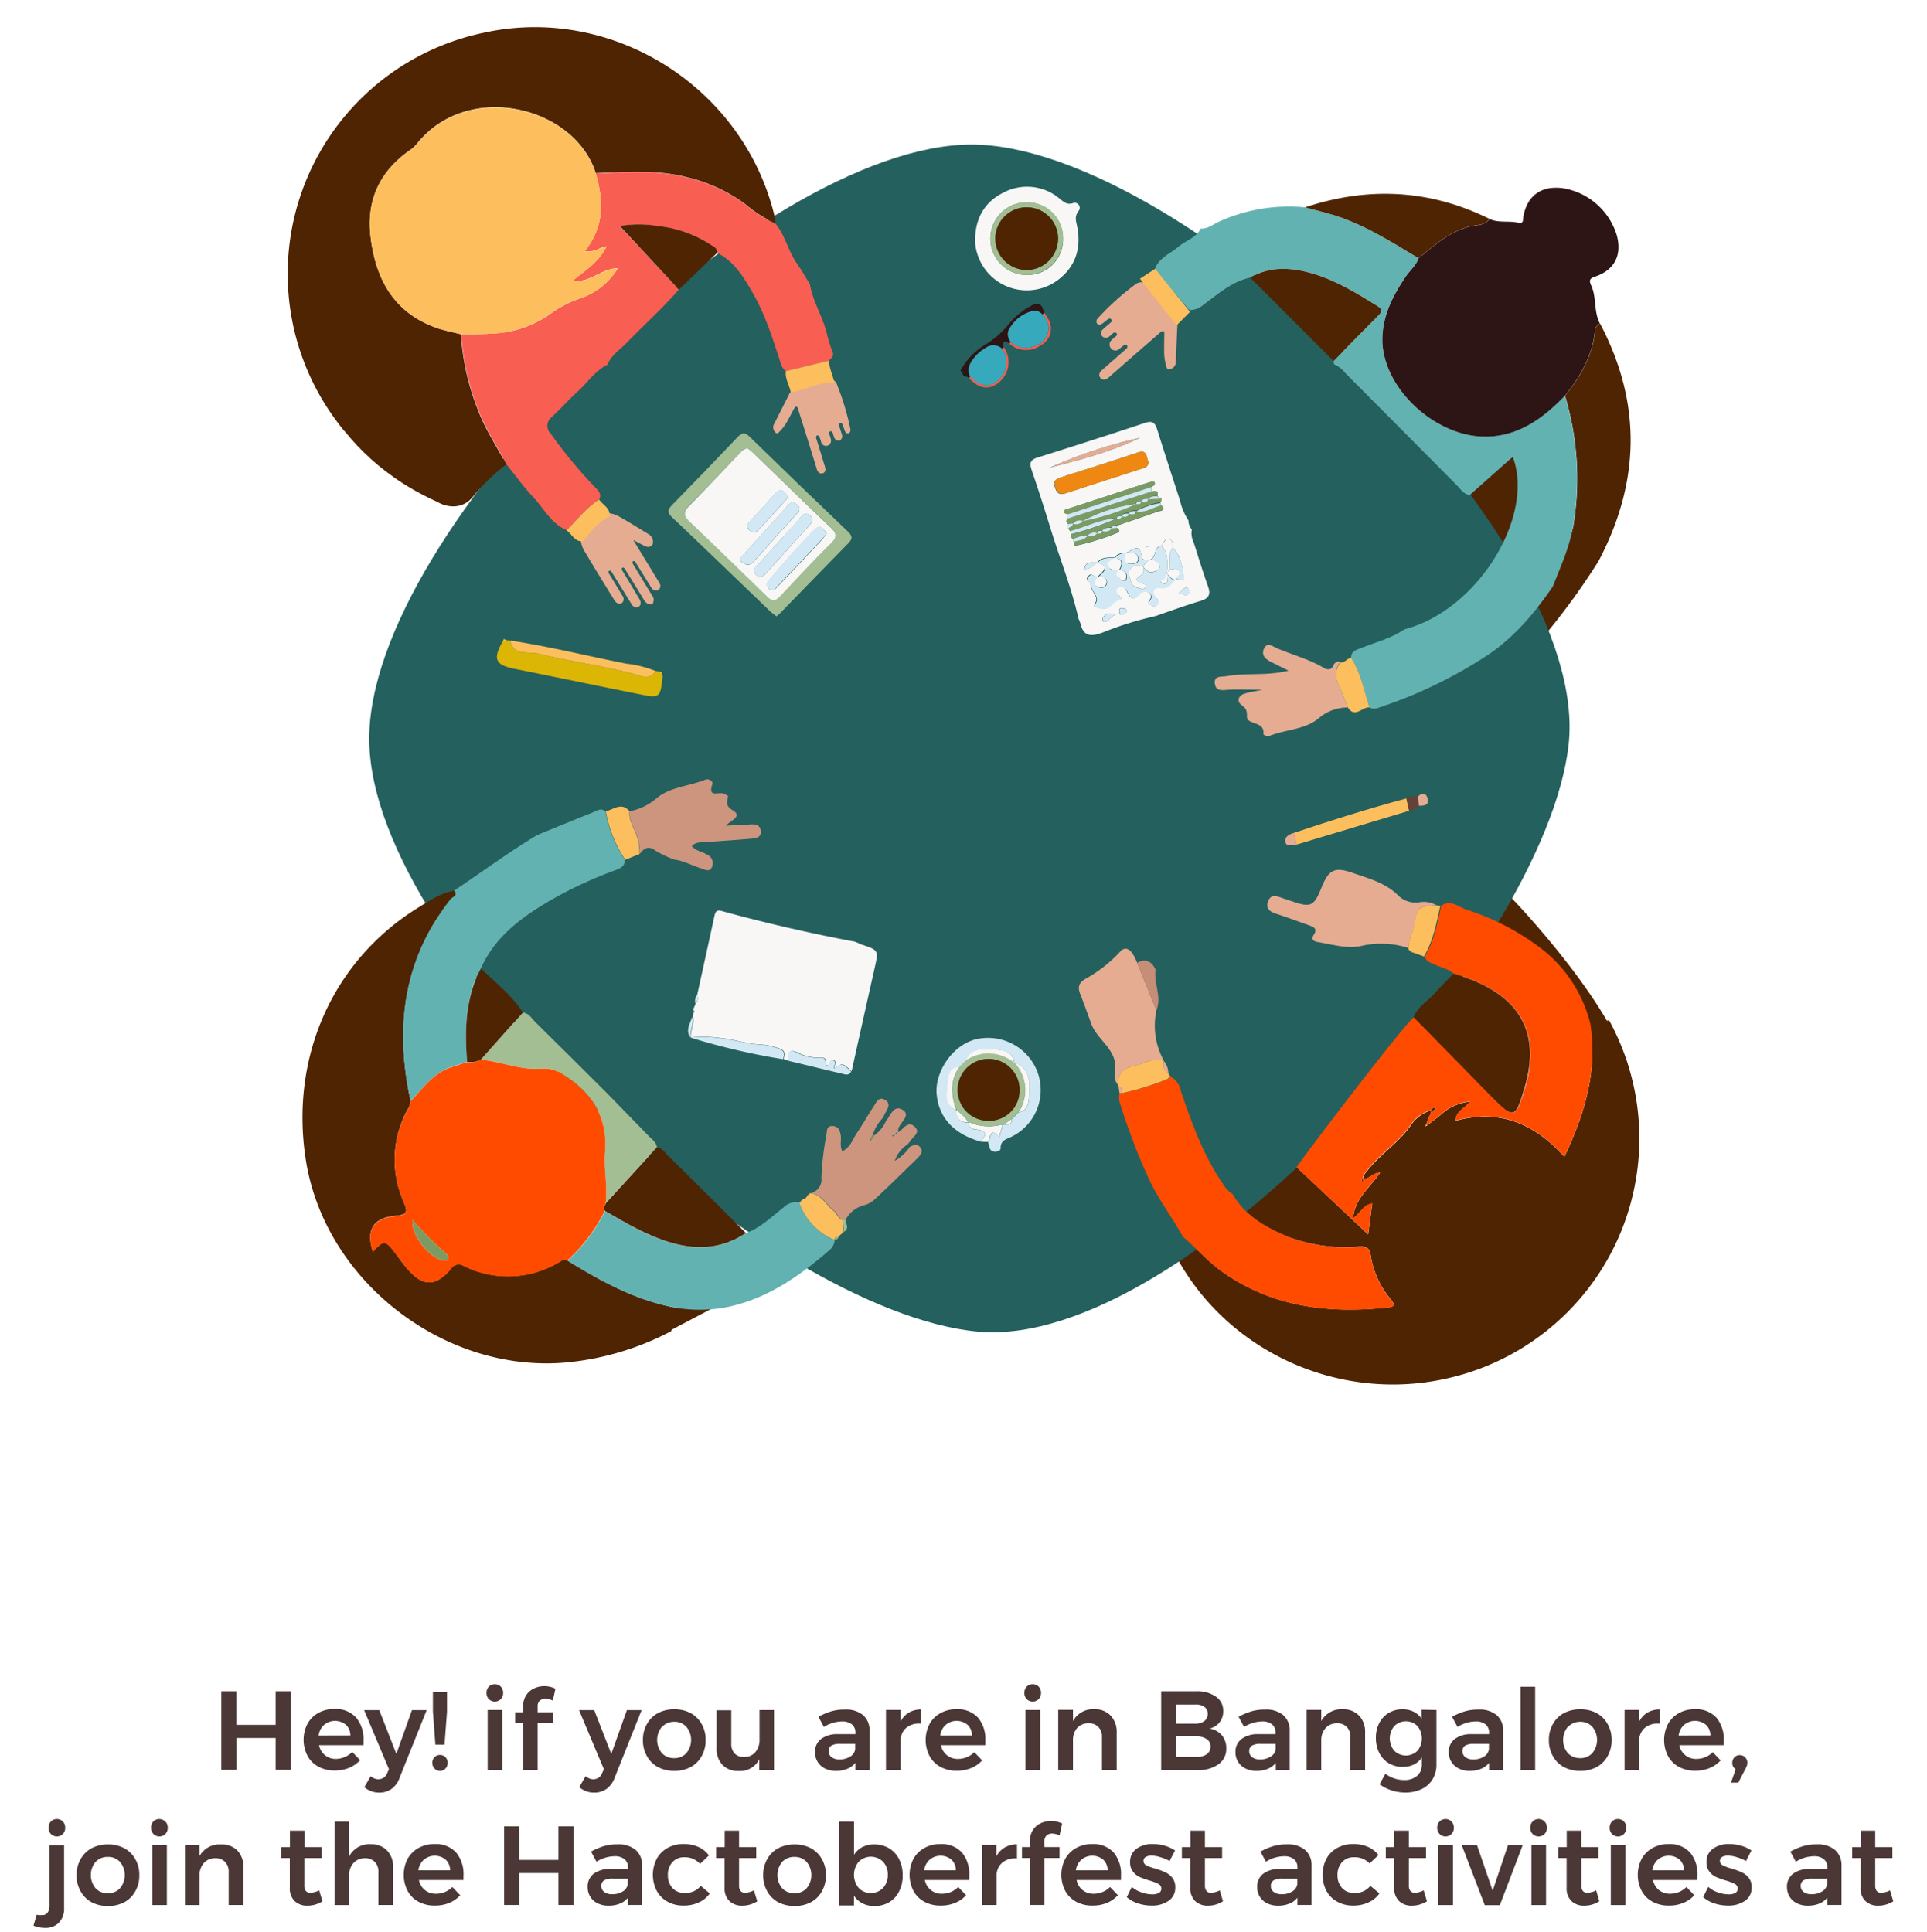 <svg id="Layer_1" data-name="Layer 1" xmlns="http://www.w3.org/2000/svg" viewBox="0 0 352 353"><defs><style>.cls-1{fill:#4a3736;}.cls-2{fill:#4f2403;}.cls-3{fill:#24605e;}.cls-4{fill:#62b2b2;}.cls-5{fill:#ff4b00;}.cls-6{fill:#f8f7f5;}.cls-7{fill:#e6ac92;}.cls-8{fill:#fdbf5e;}.cls-9{fill:#c68d77;}.cls-10{fill:#654237;}.cls-11{fill:#f85e51;}.cls-12{fill:#ce957e;}.cls-13{fill:#a3be92;}.cls-14{fill:#dcb605;}.cls-15{fill:#2d1515;}.cls-16{fill:#d3e8f5;}.cls-17{fill:#bf6b26;}.cls-18{fill:#ef8813;}.cls-19{fill:#7c9b62;}.cls-20{fill:#25829f;}.cls-21{fill:#060c0c;}.cls-22{fill:#37a9bc;}</style></defs><title>cafe sitting</title><path class="cls-1" d="M40.43,309h2.75v6.14h7.17V309H53.1v14.37H50.35v-5.83H43.19v5.83H40.43Z"/><path class="cls-1" d="M65.08,313.85a6.15,6.15,0,0,1,1.32,4.21c0,.36,0,.62,0,.8H58.28a3.06,3.06,0,0,0,3.14,2.5A4.18,4.18,0,0,0,63,321a3.94,3.94,0,0,0,1.34-.91l1.44,1.5a5.56,5.56,0,0,1-2,1.4,6.74,6.74,0,0,1-2.62.49,6.11,6.11,0,0,1-3-.7,4.87,4.87,0,0,1-2-2,6.38,6.38,0,0,1,0-5.82,5,5,0,0,1,2-2,5.85,5.85,0,0,1,2.89-.71A5,5,0,0,1,65.08,313.85ZM64,317.07a2.66,2.66,0,0,0-.8-1.93,3.12,3.12,0,0,0-4,0,3.13,3.13,0,0,0-1,1.94Z"/><path class="cls-1" d="M71.55,326.83a3.78,3.78,0,0,1-2.27.69,4.2,4.2,0,0,1-1.45-.24,4.54,4.54,0,0,1-1.28-.75l1.15-2a3.4,3.4,0,0,0,.72.42,1.84,1.84,0,0,0,.7.13,1.68,1.68,0,0,0,1.6-1.11l.33-.72-4.54-10.8h2.77l3.12,8,2.85-8h2.69L73,324.79A4.31,4.31,0,0,1,71.55,326.83Z"/><path class="cls-1" d="M81.37,321.05a1.44,1.44,0,0,1,.4,1,1.5,1.5,0,0,1-.4,1.08,1.34,1.34,0,0,1-1,.42,1.31,1.31,0,0,1-1-.43,1.51,1.51,0,0,1-.4-1.07,1.44,1.44,0,0,1,.4-1,1.34,1.34,0,0,1,1-.41A1.36,1.36,0,0,1,81.37,321.05Zm-2.29-11.87h2.57v3.57l-.45,6H79.53l-.45-6Z"/><path class="cls-1" d="M91.48,308.16a1.6,1.6,0,0,1,.43,1.15,1.57,1.57,0,0,1-.43,1.13,1.54,1.54,0,0,1-2.18,0,1.57,1.57,0,0,1-.43-1.13,1.59,1.59,0,0,1,.43-1.15,1.54,1.54,0,0,1,2.18,0Zm-2.4,4.27h2.67v11H89.08Z"/><path class="cls-1" d="M98.61,310.71a1.31,1.31,0,0,0-.4,1v1.13H101v2H98.21v8.58H95.54v-8.58H94.11v-2h1.44v-1a3.8,3.8,0,0,1,.54-2.06,3.4,3.4,0,0,1,1.43-1.28,4.41,4.41,0,0,1,1.94-.43,4.61,4.61,0,0,1,2,.47l-.47,2.16a3.83,3.83,0,0,0-1.35-.33A1.49,1.49,0,0,0,98.61,310.71Z"/><path class="cls-1" d="M110.81,326.83a3.78,3.78,0,0,1-2.27.69,4.2,4.2,0,0,1-1.45-.24,4.54,4.54,0,0,1-1.28-.75l1.15-2a3.4,3.4,0,0,0,.72.42,1.84,1.84,0,0,0,.7.13,1.68,1.68,0,0,0,1.6-1.11l.33-.72-4.54-10.8h2.77l3.12,8,2.85-8h2.69l-4.93,12.36A4.31,4.31,0,0,1,110.81,326.83Z"/><path class="cls-1" d="M126.17,313a5.06,5.06,0,0,1,2,2,5.71,5.71,0,0,1,.73,2.91,5.81,5.81,0,0,1-.73,2.94,5,5,0,0,1-2,2,6.27,6.27,0,0,1-3,.7,6.37,6.37,0,0,1-3-.7,5,5,0,0,1-2-2,5.8,5.8,0,0,1-.73-2.94,5.7,5.7,0,0,1,.73-2.91,5,5,0,0,1,2-2,6.38,6.38,0,0,1,3-.7A6.28,6.28,0,0,1,126.17,313Zm-5.27,2.5a3.78,3.78,0,0,0,0,4.8,2.94,2.94,0,0,0,2.26.92,2.89,2.89,0,0,0,2.22-.92,3.77,3.77,0,0,0,0-4.8,2.89,2.89,0,0,0-2.22-.92A2.94,2.94,0,0,0,120.9,315.55Z"/><path class="cls-1" d="M141.39,312.43v11H138.7v-2a3.94,3.94,0,0,1-3.82,2.14,3.82,3.82,0,0,1-2.92-1.13,4.3,4.3,0,0,1-1.07-3.08v-6.88h2.69v6.1a2.51,2.51,0,0,0,.63,1.81A2.28,2.28,0,0,0,136,321a2.54,2.54,0,0,0,2-.9,3.37,3.37,0,0,0,.74-2.24v-5.42Z"/><path class="cls-1" d="M156.24,323.42v-1.33a3.61,3.61,0,0,1-1.48,1.09,5.45,5.45,0,0,1-2.07.37,4.42,4.42,0,0,1-2-.44,3.24,3.24,0,0,1-1.34-1.22,3.31,3.31,0,0,1-.47-1.75,2.92,2.92,0,0,1,1.09-2.41,4.9,4.9,0,0,1,3.08-.89h3.2v-.29a1.85,1.85,0,0,0-.64-1.5,2.81,2.81,0,0,0-1.85-.53,6.34,6.34,0,0,0-3.26,1l-1-1.85a12.07,12.07,0,0,1,2.35-1,8.63,8.63,0,0,1,2.47-.32,4.9,4.9,0,0,1,3.32,1,3.66,3.66,0,0,1,1.2,2.88l0,7.19Zm-.95-2.47a1.89,1.89,0,0,0,.92-1.34v-1h-2.77a3,3,0,0,0-1.57.32,1.13,1.13,0,0,0-.5,1,1.34,1.34,0,0,0,.52,1.11,2.25,2.25,0,0,0,1.43.41A3.48,3.48,0,0,0,155.29,320.94Z"/><path class="cls-1" d="M166,312.91a4.44,4.44,0,0,1,2.23-.58v2.59a3.62,3.62,0,0,0-2.72.79,3.05,3.05,0,0,0-1,2.41v5.3h-2.67v-11h2.67v2.12A4,4,0,0,1,166,312.91Z"/><path class="cls-1" d="M178.67,313.85a6.15,6.15,0,0,1,1.32,4.21q0,.53,0,.8h-8.11a3.06,3.06,0,0,0,3.14,2.5,4.19,4.19,0,0,0,1.61-.32,4,4,0,0,0,1.34-.91l1.44,1.5a5.56,5.56,0,0,1-2,1.4,6.74,6.74,0,0,1-2.62.49,6.1,6.1,0,0,1-3-.7,4.88,4.88,0,0,1-2-2,6.38,6.38,0,0,1,0-5.82,5,5,0,0,1,2-2,5.86,5.86,0,0,1,2.9-.71A5,5,0,0,1,178.67,313.85Zm-1.12,3.22a2.66,2.66,0,0,0-.8-1.93,3.12,3.12,0,0,0-4,0,3.13,3.13,0,0,0-1,1.94Z"/><path class="cls-1" d="M189.73,308.16a1.59,1.59,0,0,1,.43,1.15,1.57,1.57,0,0,1-.43,1.13,1.54,1.54,0,0,1-2.18,0,1.57,1.57,0,0,1-.43-1.13,1.6,1.6,0,0,1,.43-1.15,1.53,1.53,0,0,1,2.18,0Zm-2.4,4.27H190v11h-2.67Z"/><path class="cls-1" d="M202.89,313.47a4.29,4.29,0,0,1,1.09,3.09v6.86h-2.69v-6.08a2.48,2.48,0,0,0-.66-1.82,2.39,2.39,0,0,0-1.79-.67,2.71,2.71,0,0,0-2.11.9A3.32,3.32,0,0,0,196,318v5.4H193.3v-11H196v2.05a4.16,4.16,0,0,1,3.94-2.16A3.92,3.92,0,0,1,202.89,313.47Z"/><path class="cls-1" d="M222.12,310a3.08,3.08,0,0,1,1.32,2.63,3.14,3.14,0,0,1-2.5,3.18,3.71,3.71,0,0,1,2.25,1.23,3.61,3.61,0,0,1,.81,2.4,3.42,3.42,0,0,1-1.43,2.91,6.4,6.4,0,0,1-3.89,1.06h-6.57V309h6.38A6,6,0,0,1,222.12,310ZM220,314.44a1.58,1.58,0,0,0,.61-1.31,1.5,1.5,0,0,0-.61-1.27,2.66,2.66,0,0,0-1.67-.43h-3.49v3.49h3.49A2.66,2.66,0,0,0,220,314.44Zm.38,6.1a1.65,1.65,0,0,0,.74-1.44,1.59,1.59,0,0,0-.74-1.39,3.52,3.52,0,0,0-2.05-.48h-3.49V321h3.49A3.45,3.45,0,0,0,220.4,320.54Z"/><path class="cls-1" d="M233.05,323.42v-1.33a3.6,3.6,0,0,1-1.48,1.09,5.44,5.44,0,0,1-2.07.37,4.42,4.42,0,0,1-2-.44,3.24,3.24,0,0,1-1.35-1.22,3.3,3.3,0,0,1-.47-1.75,2.92,2.92,0,0,1,1.09-2.41,4.9,4.9,0,0,1,3.08-.89H233v-.29a1.85,1.85,0,0,0-.64-1.5,2.81,2.81,0,0,0-1.85-.53,6.35,6.35,0,0,0-3.26,1l-1-1.85a12.1,12.1,0,0,1,2.35-1,8.63,8.63,0,0,1,2.47-.32,4.9,4.9,0,0,1,3.32,1,3.66,3.66,0,0,1,1.2,2.88l0,7.19Zm-.94-2.47a1.89,1.89,0,0,0,.92-1.34v-1h-2.77a3,3,0,0,0-1.57.32,1.13,1.13,0,0,0-.5,1,1.33,1.33,0,0,0,.52,1.11,2.25,2.25,0,0,0,1.43.41A3.48,3.48,0,0,0,232.11,320.94Z"/><path class="cls-1" d="M248.27,313.47a4.29,4.29,0,0,1,1.09,3.09v6.86h-2.69v-6.08a2.48,2.48,0,0,0-.66-1.82,2.4,2.4,0,0,0-1.79-.67,2.71,2.71,0,0,0-2.1.9,3.32,3.32,0,0,0-.77,2.26v5.4h-2.67v-11h2.67v2.05a4.16,4.16,0,0,1,3.94-2.16A3.92,3.92,0,0,1,248.27,313.47Z"/><path class="cls-1" d="M262.39,312.43v9.94a5.11,5.11,0,0,1-.71,2.72,4.66,4.66,0,0,1-2,1.79,6.93,6.93,0,0,1-3,.63A8.07,8.07,0,0,1,252,326l1.07-1.93a5.65,5.65,0,0,0,3.43,1.15,3.45,3.45,0,0,0,2.35-.76,2.6,2.6,0,0,0,.87-2.07v-1.29a3.64,3.64,0,0,1-1.44,1.28,4.52,4.52,0,0,1-2.05.44,4.83,4.83,0,0,1-2.55-.67,4.55,4.55,0,0,1-1.73-1.87,6,6,0,0,1-.62-2.76,5.8,5.8,0,0,1,.62-2.72,4.52,4.52,0,0,1,1.73-1.84,4.89,4.89,0,0,1,2.55-.66,4.47,4.47,0,0,1,2,.45,3.76,3.76,0,0,1,1.45,1.27v-1.64Zm-3.48,7.46a3.58,3.58,0,0,0,0-4.54,3,3,0,0,0-4.21,0,3.5,3.5,0,0,0,0,4.53,3,3,0,0,0,4.21,0Z"/><path class="cls-1" d="M272,323.42v-1.33a3.6,3.6,0,0,1-1.48,1.09,5.45,5.45,0,0,1-2.07.37,4.42,4.42,0,0,1-2-.44,3.24,3.24,0,0,1-1.34-1.22,3.3,3.3,0,0,1-.47-1.75,2.92,2.92,0,0,1,1.09-2.41,4.9,4.9,0,0,1,3.08-.89H272v-.29a1.85,1.85,0,0,0-.64-1.5,2.81,2.81,0,0,0-1.85-.53,6.35,6.35,0,0,0-3.27,1l-1-1.85a12.13,12.13,0,0,1,2.35-1,8.63,8.63,0,0,1,2.47-.32,4.9,4.9,0,0,1,3.32,1,3.66,3.66,0,0,1,1.2,2.88l0,7.19Zm-.94-2.47a1.89,1.89,0,0,0,.92-1.34v-1h-2.77a3,3,0,0,0-1.57.32,1.13,1.13,0,0,0-.5,1,1.33,1.33,0,0,0,.52,1.11,2.25,2.25,0,0,0,1.43.41A3.49,3.49,0,0,0,271.08,320.94Z"/><path class="cls-1" d="M277.75,308.18h2.67v15.24h-2.67Z"/><path class="cls-1" d="M291.66,313a5.06,5.06,0,0,1,2,2,5.71,5.71,0,0,1,.73,2.91,5.81,5.81,0,0,1-.73,2.94,5,5,0,0,1-2,2,6.28,6.28,0,0,1-3,.7,6.37,6.37,0,0,1-3-.7,5,5,0,0,1-2-2,5.81,5.81,0,0,1-.73-2.94,5.71,5.71,0,0,1,.73-2.91,5,5,0,0,1,2-2,6.38,6.38,0,0,1,3-.7A6.29,6.29,0,0,1,291.66,313Zm-5.27,2.5a3.78,3.78,0,0,0,0,4.8,3,3,0,0,0,2.26.92,2.9,2.9,0,0,0,2.22-.92,3.78,3.78,0,0,0,0-4.8,2.9,2.9,0,0,0-2.22-.92A3,3,0,0,0,286.39,315.55Z"/><path class="cls-1" d="M300.92,312.91a4.44,4.44,0,0,1,2.23-.58v2.59a3.62,3.62,0,0,0-2.72.79,3.05,3.05,0,0,0-1,2.41v5.3h-2.67v-11h2.67v2.12A4,4,0,0,1,300.92,312.91Z"/><path class="cls-1" d="M313.55,313.85a6.15,6.15,0,0,1,1.32,4.21q0,.53,0,.8h-8.11a3.06,3.06,0,0,0,3.14,2.5,4.18,4.18,0,0,0,1.61-.32,4,4,0,0,0,1.35-.91l1.44,1.5a5.57,5.57,0,0,1-2,1.4,6.74,6.74,0,0,1-2.62.49,6.11,6.11,0,0,1-3-.7,4.88,4.88,0,0,1-2-2,6.37,6.37,0,0,1,0-5.82,5,5,0,0,1,2-2,5.86,5.86,0,0,1,2.9-.71A5,5,0,0,1,313.55,313.85Zm-1.12,3.22a2.66,2.66,0,0,0-.8-1.93,3.12,3.12,0,0,0-4,0,3.13,3.13,0,0,0-1,1.94Z"/><path class="cls-1" d="M318.78,321.07a1.39,1.39,0,0,1,.4,1,1.59,1.59,0,0,1-.09.55,5.48,5.48,0,0,1-.28.6l-1.29,2.48h-1.33l.86-2.44a1.34,1.34,0,0,1-.62-1.19,1.42,1.42,0,0,1,.39-1,1.31,1.31,0,0,1,1-.4A1.34,1.34,0,0,1,318.78,321.07Z"/><path class="cls-1" d="M7.68,349.9a1.18,1.18,0,0,0,1-.44,2.16,2.16,0,0,0,.36-1.34v-11h2.67v11.46a3.69,3.69,0,0,1-.91,2.66,3.34,3.34,0,0,1-2.54,1,5.61,5.61,0,0,1-2.14-.41l.58-2A3.31,3.31,0,0,0,7.68,349.9Zm3.8-17.1a1.6,1.6,0,0,1,.43,1.15,1.57,1.57,0,0,1-.43,1.13,1.54,1.54,0,0,1-2.18,0,1.57,1.57,0,0,1-.43-1.13,1.59,1.59,0,0,1,.43-1.15,1.53,1.53,0,0,1,2.18,0Z"/><path class="cls-1" d="M22.72,337.69a5.06,5.06,0,0,1,2,2,5.71,5.71,0,0,1,.73,2.91,5.81,5.81,0,0,1-.73,2.94,5,5,0,0,1-2,2,6.27,6.27,0,0,1-3,.7,6.37,6.37,0,0,1-3-.7,5,5,0,0,1-2-2,5.8,5.8,0,0,1-.73-2.94,5.7,5.7,0,0,1,.73-2.91,5,5,0,0,1,2-2,6.38,6.38,0,0,1,3-.7A6.28,6.28,0,0,1,22.72,337.69Zm-5.27,2.5a3.78,3.78,0,0,0,0,4.8,2.94,2.94,0,0,0,2.26.92,2.89,2.89,0,0,0,2.22-.92,3.77,3.77,0,0,0,0-4.8,2.89,2.89,0,0,0-2.22-.92A2.94,2.94,0,0,0,17.46,340.19Z"/><path class="cls-1" d="M30.21,332.8a1.6,1.6,0,0,1,.43,1.15,1.57,1.57,0,0,1-.43,1.13,1.54,1.54,0,0,1-2.18,0,1.57,1.57,0,0,1-.43-1.13A1.59,1.59,0,0,1,28,332.8a1.54,1.54,0,0,1,2.18,0Zm-2.4,4.27h2.67v11H27.81Z"/><path class="cls-1" d="M43.37,338.11a4.28,4.28,0,0,1,1.09,3.09v6.86H41.77V342a2.48,2.48,0,0,0-.66-1.82,2.39,2.39,0,0,0-1.79-.67,2.71,2.71,0,0,0-2.1.9,3.31,3.31,0,0,0-.77,2.26v5.4H33.78v-11h2.67v2.05A4.16,4.16,0,0,1,40.39,337,3.92,3.92,0,0,1,43.37,338.11Z"/><path class="cls-1" d="M58.91,347.38a5.2,5.2,0,0,1-2.75.8,3.29,3.29,0,0,1-2.32-.83,3.17,3.17,0,0,1-.9-2.45v-5.42H51.4l0-2h1.56v-3h2.65v3h3.14v2H55.59v4.95a1.6,1.6,0,0,0,.29,1.08,1.1,1.1,0,0,0,.86.32,3.83,3.83,0,0,0,1.56-.45Z"/><path class="cls-1" d="M70.72,338.11a4.29,4.29,0,0,1,1.09,3.09v6.86H69.12V342a2.48,2.48,0,0,0-.66-1.82,2.4,2.4,0,0,0-1.79-.67,2.74,2.74,0,0,0-2.12.9,3.29,3.29,0,0,0-.78,2.26v5.4H61.11V332.82h2.67v6.34a4.16,4.16,0,0,1,4-2.2A3.92,3.92,0,0,1,70.72,338.11Z"/><path class="cls-1" d="M83.34,338.49a6.15,6.15,0,0,1,1.32,4.21q0,.53,0,.8H76.53a3.06,3.06,0,0,0,3.14,2.5,4.18,4.18,0,0,0,1.61-.32,4,4,0,0,0,1.35-.91l1.44,1.5a5.57,5.57,0,0,1-2,1.4,6.74,6.74,0,0,1-2.62.49,6.11,6.11,0,0,1-3-.7,4.88,4.88,0,0,1-2-2,6.37,6.37,0,0,1,0-5.82,5,5,0,0,1,2-2,5.86,5.86,0,0,1,2.9-.71A5,5,0,0,1,83.34,338.49Zm-1.12,3.22a2.66,2.66,0,0,0-.8-1.93,3.12,3.12,0,0,0-4,0,3.13,3.13,0,0,0-1,1.94Z"/><path class="cls-1" d="M92.09,333.68h2.75v6.14H102v-6.14h2.75v14.37H102v-5.83H94.85v5.83H92.09Z"/><path class="cls-1" d="M114.7,348.05v-1.33a3.61,3.61,0,0,1-1.48,1.09,5.45,5.45,0,0,1-2.07.37,4.42,4.42,0,0,1-2-.44,3.23,3.23,0,0,1-1.34-1.22,3.3,3.3,0,0,1-.47-1.75,2.92,2.92,0,0,1,1.09-2.41,4.9,4.9,0,0,1,3.08-.89h3.2v-.29a1.85,1.85,0,0,0-.64-1.5,2.81,2.81,0,0,0-1.85-.53,6.34,6.34,0,0,0-3.26,1l-1-1.85a12.1,12.1,0,0,1,2.35-1,8.63,8.63,0,0,1,2.47-.32,4.9,4.9,0,0,1,3.32,1,3.66,3.66,0,0,1,1.2,2.88l0,7.19Zm-.94-2.47a1.89,1.89,0,0,0,.92-1.34v-1h-2.77a3,3,0,0,0-1.57.32,1.13,1.13,0,0,0-.5,1,1.34,1.34,0,0,0,.52,1.11,2.25,2.25,0,0,0,1.43.41A3.48,3.48,0,0,0,113.76,345.58Z"/><path class="cls-1" d="M125,339.33a2.81,2.81,0,0,0-2.17.9,3.32,3.32,0,0,0-.83,2.34,3.38,3.38,0,0,0,.83,2.38,2.81,2.81,0,0,0,2.17.9,3.48,3.48,0,0,0,3-1.29l1.66,1.38a4.86,4.86,0,0,1-2,1.64,6.49,6.49,0,0,1-2.81.58,5.86,5.86,0,0,1-2.89-.7,4.91,4.91,0,0,1-2-2,6.42,6.42,0,0,1,0-5.84,5,5,0,0,1,2-2,5.91,5.91,0,0,1,2.91-.7,6.55,6.55,0,0,1,2.68.52A4.84,4.84,0,0,1,129.5,339l-1.62,1.54A3.72,3.72,0,0,0,125,339.33Z"/><path class="cls-1" d="M138.33,347.38a5.21,5.21,0,0,1-2.75.8,3.3,3.3,0,0,1-2.32-.83,3.18,3.18,0,0,1-.9-2.45v-5.42h-1.54l0-2h1.56v-3H135v3h3.14v2H135v4.95a1.6,1.6,0,0,0,.29,1.08,1.1,1.1,0,0,0,.86.32,3.83,3.83,0,0,0,1.56-.45Z"/><path class="cls-1" d="M148.14,337.69a5.06,5.06,0,0,1,2,2,5.71,5.71,0,0,1,.73,2.91,5.81,5.81,0,0,1-.73,2.94,5,5,0,0,1-2,2,6.28,6.28,0,0,1-3,.7,6.37,6.37,0,0,1-3-.7,5,5,0,0,1-2-2,5.81,5.81,0,0,1-.73-2.94,5.71,5.71,0,0,1,.73-2.91,5,5,0,0,1,2-2,6.38,6.38,0,0,1,3-.7A6.29,6.29,0,0,1,148.14,337.69Zm-5.27,2.5a3.78,3.78,0,0,0,0,4.8,3,3,0,0,0,2.26.92,2.9,2.9,0,0,0,2.22-.92,3.78,3.78,0,0,0,0-4.8,2.9,2.9,0,0,0-2.22-.92A3,3,0,0,0,142.87,340.19Z"/><path class="cls-1" d="M162.41,337.7a4.8,4.8,0,0,1,1.83,2,6.41,6.41,0,0,1,.65,2.94,6.31,6.31,0,0,1-.64,2.9,4.69,4.69,0,0,1-1.81,2,5.19,5.19,0,0,1-2.71.7,4.71,4.71,0,0,1-2.18-.48,4.08,4.08,0,0,1-1.56-1.41v1.79h-2.67V332.82H156v6.06a4,4,0,0,1,1.53-1.41,4.66,4.66,0,0,1,2.17-.48A5.19,5.19,0,0,1,162.41,337.7Zm-1.1,7.23a3.39,3.39,0,0,0,.86-2.39,3.35,3.35,0,0,0-.86-2.38,3.15,3.15,0,0,0-4.46,0,3.75,3.75,0,0,0,0,4.78,2.92,2.92,0,0,0,2.24.92A2.88,2.88,0,0,0,161.31,344.92Z"/><path class="cls-1" d="M175.73,338.49a6.15,6.15,0,0,1,1.32,4.21q0,.53,0,.8h-8.11a3.06,3.06,0,0,0,3.14,2.5,4.19,4.19,0,0,0,1.61-.32,4,4,0,0,0,1.34-.91l1.44,1.5a5.56,5.56,0,0,1-2,1.4,6.74,6.74,0,0,1-2.62.49,6.1,6.1,0,0,1-3-.7,4.88,4.88,0,0,1-2-2,6.38,6.38,0,0,1,0-5.82,5,5,0,0,1,2-2,5.86,5.86,0,0,1,2.9-.71A5,5,0,0,1,175.73,338.49Zm-1.12,3.22a2.66,2.66,0,0,0-.8-1.93,3.12,3.12,0,0,0-4,0,3.13,3.13,0,0,0-1,1.94Z"/><path class="cls-1" d="M183.54,337.55a4.44,4.44,0,0,1,2.23-.58v2.59a3.62,3.62,0,0,0-2.72.79,3.05,3.05,0,0,0-1,2.41v5.3h-2.67v-11H182v2.12A4,4,0,0,1,183.54,337.55Z"/><path class="cls-1" d="M191.19,335.34a1.32,1.32,0,0,0-.4,1v1.13h2.75v2h-2.75v8.58h-2.67v-8.58h-1.44v-2h1.44v-1a3.81,3.81,0,0,1,.53-2.06,3.41,3.41,0,0,1,1.43-1.28,4.41,4.41,0,0,1,1.94-.43,4.61,4.61,0,0,1,2,.47l-.47,2.16a3.84,3.84,0,0,0-1.35-.33A1.5,1.5,0,0,0,191.19,335.34Z"/><path class="cls-1" d="M203.45,338.49a6.15,6.15,0,0,1,1.32,4.21q0,.53,0,.8h-8.11a3.06,3.06,0,0,0,3.14,2.5,4.18,4.18,0,0,0,1.61-.32,4,4,0,0,0,1.35-.91l1.44,1.5a5.57,5.57,0,0,1-2,1.4,6.74,6.74,0,0,1-2.62.49,6.11,6.11,0,0,1-3-.7,4.88,4.88,0,0,1-2-2,6.37,6.37,0,0,1,0-5.82,5,5,0,0,1,2-2,5.86,5.86,0,0,1,2.9-.71A5,5,0,0,1,203.45,338.49Zm-1.12,3.22a2.66,2.66,0,0,0-.8-1.93,3.12,3.12,0,0,0-4,0,3.13,3.13,0,0,0-1,1.94Z"/><path class="cls-1" d="M211.93,339.31a5.29,5.29,0,0,0-1.57-.27,2.13,2.13,0,0,0-1.08.24.79.79,0,0,0-.4.73.86.86,0,0,0,.5.79,8.1,8.1,0,0,0,1.59.59,15.29,15.29,0,0,1,1.89.69,3.55,3.55,0,0,1,1.28,1,2.7,2.7,0,0,1,.54,1.76,2.83,2.83,0,0,1-1.23,2.46,5.27,5.27,0,0,1-3.1.86,7.87,7.87,0,0,1-2.48-.4,5.84,5.84,0,0,1-2.05-1.14l.92-1.87a5.41,5.41,0,0,0,1.77,1,5.91,5.91,0,0,0,2,.36,2.34,2.34,0,0,0,1.18-.26.84.84,0,0,0,.44-.77.93.93,0,0,0-.51-.86,9.12,9.12,0,0,0-1.66-.64,14,14,0,0,1-1.81-.65,3.27,3.27,0,0,1-1.21-1,2.65,2.65,0,0,1-.51-1.69,2.86,2.86,0,0,1,1.18-2.47,4.94,4.94,0,0,1,3-.85,7.65,7.65,0,0,1,2.15.31,6.67,6.67,0,0,1,1.88.86l-1,1.93A7.9,7.9,0,0,0,211.93,339.31Z"/><path class="cls-1" d="M223.4,347.38a5.21,5.21,0,0,1-2.75.8,3.29,3.29,0,0,1-2.32-.83,3.17,3.17,0,0,1-.9-2.45v-5.42h-1.54l0-2h1.56v-3h2.65v3h3.14v2h-3.14v4.95a1.6,1.6,0,0,0,.29,1.08,1.1,1.1,0,0,0,.86.32,3.82,3.82,0,0,0,1.56-.45Z"/><path class="cls-1" d="M237,348.05v-1.33a3.6,3.6,0,0,1-1.48,1.09,5.45,5.45,0,0,1-2.07.37,4.42,4.42,0,0,1-2-.44,3.24,3.24,0,0,1-1.34-1.22,3.3,3.3,0,0,1-.47-1.75,2.92,2.92,0,0,1,1.09-2.41,4.9,4.9,0,0,1,3.08-.89H237v-.29a1.85,1.85,0,0,0-.64-1.5,2.81,2.81,0,0,0-1.85-.53,6.35,6.35,0,0,0-3.27,1l-1-1.85a12.13,12.13,0,0,1,2.35-1,8.63,8.63,0,0,1,2.47-.32,4.9,4.9,0,0,1,3.32,1,3.66,3.66,0,0,1,1.2,2.88l0,7.19Zm-.94-2.47a1.89,1.89,0,0,0,.92-1.34v-1h-2.77a3,3,0,0,0-1.57.32,1.13,1.13,0,0,0-.5,1,1.33,1.33,0,0,0,.52,1.11,2.25,2.25,0,0,0,1.43.41A3.49,3.49,0,0,0,236.07,345.58Z"/><path class="cls-1" d="M247.32,339.33a2.81,2.81,0,0,0-2.17.9,3.32,3.32,0,0,0-.83,2.34,3.38,3.38,0,0,0,.83,2.38,2.81,2.81,0,0,0,2.17.9,3.48,3.48,0,0,0,3-1.29l1.66,1.38a4.85,4.85,0,0,1-2,1.64,6.49,6.49,0,0,1-2.81.58,5.86,5.86,0,0,1-2.88-.7,4.91,4.91,0,0,1-2-2,6.43,6.43,0,0,1,0-5.84,5,5,0,0,1,2-2,5.91,5.91,0,0,1,2.91-.7,6.55,6.55,0,0,1,2.68.52,4.84,4.84,0,0,1,1.92,1.49l-1.62,1.54A3.72,3.72,0,0,0,247.32,339.33Z"/><path class="cls-1" d="M260.65,347.38a5.21,5.21,0,0,1-2.75.8,3.29,3.29,0,0,1-2.32-.83,3.17,3.17,0,0,1-.9-2.45v-5.42h-1.54l0-2h1.56v-3h2.65v3h3.14v2h-3.14v4.95a1.6,1.6,0,0,0,.29,1.08,1.1,1.1,0,0,0,.86.32,3.82,3.82,0,0,0,1.56-.45Z"/><path class="cls-1" d="M265.14,332.8a1.6,1.6,0,0,1,.43,1.15,1.57,1.57,0,0,1-.43,1.13,1.54,1.54,0,0,1-2.18,0,1.57,1.57,0,0,1-.43-1.13,1.59,1.59,0,0,1,.43-1.15,1.54,1.54,0,0,1,2.18,0Zm-2.4,4.27h2.67v11h-2.67Z"/><path class="cls-1" d="M267,337.09l2.79,0,2.87,8.36,2.81-8.36h2.69l-4.19,11h-2.75Z"/><path class="cls-1" d="M282.14,332.8a1.59,1.59,0,0,1,.43,1.15,1.57,1.57,0,0,1-.43,1.13,1.54,1.54,0,0,1-2.18,0,1.57,1.57,0,0,1-.43-1.13,1.6,1.6,0,0,1,.43-1.15,1.53,1.53,0,0,1,2.18,0Zm-2.4,4.27h2.67v11h-2.67Z"/><path class="cls-1" d="M292.14,347.38a5.21,5.21,0,0,1-2.75.8,3.3,3.3,0,0,1-2.32-.83,3.18,3.18,0,0,1-.9-2.45v-5.42h-1.54l0-2h1.56v-3h2.65v3H292v2h-3.14v4.95a1.6,1.6,0,0,0,.29,1.08,1.1,1.1,0,0,0,.86.32,3.83,3.83,0,0,0,1.56-.45Z"/><path class="cls-1" d="M296.64,332.8a1.6,1.6,0,0,1,.43,1.15,1.57,1.57,0,0,1-.43,1.13,1.54,1.54,0,0,1-2.18,0,1.57,1.57,0,0,1-.43-1.13,1.59,1.59,0,0,1,.43-1.15,1.53,1.53,0,0,1,2.18,0Zm-2.4,4.27h2.67v11h-2.67Z"/><path class="cls-1" d="M308.74,338.49a6.15,6.15,0,0,1,1.32,4.21q0,.53,0,.8h-8.11a3.06,3.06,0,0,0,3.14,2.5,4.18,4.18,0,0,0,1.61-.32,4,4,0,0,0,1.35-.91l1.44,1.5a5.57,5.57,0,0,1-2,1.4,6.74,6.74,0,0,1-2.62.49,6.11,6.11,0,0,1-3-.7,4.88,4.88,0,0,1-2-2,6.37,6.37,0,0,1,0-5.82,5,5,0,0,1,2-2,5.86,5.86,0,0,1,2.9-.71A5,5,0,0,1,308.74,338.49Zm-1.12,3.22a2.66,2.66,0,0,0-.8-1.93,3.12,3.12,0,0,0-4,0,3.13,3.13,0,0,0-1,1.94Z"/><path class="cls-1" d="M317.22,339.31a5.29,5.29,0,0,0-1.57-.27,2.13,2.13,0,0,0-1.08.24.79.79,0,0,0-.4.73.86.86,0,0,0,.5.79,8.1,8.1,0,0,0,1.59.59,15.29,15.29,0,0,1,1.89.69,3.55,3.55,0,0,1,1.28,1,2.7,2.7,0,0,1,.54,1.76,2.83,2.83,0,0,1-1.23,2.46,5.27,5.27,0,0,1-3.1.86,7.87,7.87,0,0,1-2.48-.4,5.84,5.84,0,0,1-2.05-1.14l.92-1.87a5.41,5.41,0,0,0,1.77,1,5.91,5.91,0,0,0,2,.36,2.34,2.34,0,0,0,1.18-.26.84.84,0,0,0,.44-.77.93.93,0,0,0-.51-.86,9.12,9.12,0,0,0-1.66-.64,14,14,0,0,1-1.81-.65,3.27,3.27,0,0,1-1.21-1,2.65,2.65,0,0,1-.51-1.69,2.86,2.86,0,0,1,1.18-2.47,4.94,4.94,0,0,1,3-.85,7.65,7.65,0,0,1,2.15.31,6.67,6.67,0,0,1,1.88.86l-1,1.93A7.9,7.9,0,0,0,317.22,339.31Z"/><path class="cls-1" d="M333.78,348.05v-1.33a3.61,3.61,0,0,1-1.48,1.09,5.45,5.45,0,0,1-2.07.37,4.42,4.42,0,0,1-2-.44,3.23,3.23,0,0,1-1.34-1.22,3.3,3.3,0,0,1-.47-1.75,2.92,2.92,0,0,1,1.09-2.41,4.9,4.9,0,0,1,3.08-.89h3.2v-.29a1.85,1.85,0,0,0-.64-1.5,2.81,2.81,0,0,0-1.85-.53,6.34,6.34,0,0,0-3.26,1l-1-1.85a12.1,12.1,0,0,1,2.35-1,8.63,8.63,0,0,1,2.47-.32,4.9,4.9,0,0,1,3.32,1,3.66,3.66,0,0,1,1.2,2.88l0,7.19Zm-.94-2.47a1.89,1.89,0,0,0,.92-1.34v-1H331a3,3,0,0,0-1.57.32,1.13,1.13,0,0,0-.5,1,1.34,1.34,0,0,0,.52,1.11,2.25,2.25,0,0,0,1.43.41A3.48,3.48,0,0,0,332.84,345.58Z"/><path class="cls-1" d="M345.84,347.38a5.21,5.21,0,0,1-2.75.8,3.29,3.29,0,0,1-2.32-.83,3.17,3.17,0,0,1-.9-2.45v-5.42h-1.54l0-2h1.56v-3h2.65v3h3.14v2h-3.14v4.95a1.6,1.6,0,0,0,.29,1.08,1.1,1.1,0,0,0,.86.32,3.82,3.82,0,0,0,1.56-.45Z"/><path class="cls-2" d="M265.6,92.13l8.21,8.9s6.84-11,2.74-17.11v-.68Z"/><path class="cls-2" d="M280,112c1.45-3.69,6.79-12.13,7.43-16.1a52.61,52.61,0,0,0-1.55-23.58c2.85-3.53,5.06-7.34,5.51-12a1.6,1.6,0,0,1,.88-1.22c7.66,14.52,7.34,29-.27,43.42a125.79,125.79,0,0,1-9.27,12.87C281.44,114.78,281.49,112.21,280,112Z"/><path class="cls-2" d="M213.25,226.25c.85-.88,1.92.11,2.83-.33,2.47,2.1,4.58,4.58,7.25,6.47,9.2,6.49,19.5,7.64,30.32,6.47,1.3-.14,1-.7.45-1.42a16.15,16.15,0,0,1-3.7-8c-.2-1.55-.91-1.76-2.19-1.69A29.46,29.46,0,0,1,235.33,226c-4.07-1.67-7.88-3.76-10.16-7.8,3-2.48,5.34-5.64,8.45-8l16.3,15.34.75-5.66c-1.7.32-2.22,1.84-3.49,2.71.25-3.61,3.08-5.59,4.93-8.34-1.43,0-2,1.3-3.14,1.11l0,0a2.81,2.81,0,0,1,.84-1.52c2.34-3,5.72-5.06,7.92-8.26a6.48,6.48,0,0,1,3.69-2.69l.07.09-1,2.52-.15.32.3-.17c.82-.63,1.64-1.25,2.45-1.89a9,9,0,0,1,5.37-2.46c-.88,1.27-2.53,1.68-2.57,3.48,8.06-2.21,14.45.53,19.87,6.58,3.74-7.85,6.07-15.68,4.75-24.23l3.42-.72a44.93,44.93,0,0,1-29.65,65.45C243.27,256.59,221.62,245.64,213.25,226.25Z"/><polygon class="cls-2" points="121.87 243.38 134.88 236.54 125.29 234.49 121.87 243.38"/><path class="cls-2" d="M274.66,162.54s18.63,18.8,22.92,32.72l-14.18-4.57-12.16-18.57Z"/><path class="cls-3" d="M67.45,135.41c-.56-38.73,71.38-109.13,110.1-109S290.71,97.57,286.54,136c-4.11,37.81-70,110.71-107.86,107.3C140.1,239.79,68,174.14,67.45,135.41Z"/><path class="cls-2" d="M123.85,239l-1.26,4.22a51.49,51.49,0,0,1-19,5.7c-22.35,2.09-44.26-14.83-47.73-37-2.94-18.81,4.93-36.51,20.67-46.18,2-1.23,4-2.6,6.45-3,.84.89-.31,1.14-.6,1.5C73.65,175.3,72.11,187.76,75,201.13a3.42,3.42,0,0,1-.58,1.65,19,19,0,0,0-.73,16.7c.69,1.71,1,2.44-1.43,2.65-4.15.36-5.43,2.65-4.14,6.55,2-2.19,2.27-2.16,4.16.35.71.95,1.38,1.93,2.16,2.82,2.8,3.22,5.1,3.27,7.9,0a1.69,1.69,0,0,1,2.41-.56,18.11,18.11,0,0,0,17.24-.63c.5-.27,1-.76,1.62-.39C110,234.19,116.41,237.72,123.85,239Z"/><path class="cls-4" d="M75,201.13c-2.94-13.37-1.4-25.83,7.34-36.89.29-.36,1.44-.61.6-1.5,5.05-3.4,9.93-7,15.17-10.17,3.33-1.36,6.66-2.73,10-4.06.78-.31,1.57-1,2.47-.27a23.27,23.27,0,0,0,3.56,8.85c0,1.21-.79,1.54-1.76,1.91a76.68,76.68,0,0,0-11.65,5.39c-5.35,3.11-10.3,6.68-12.92,12.61-.36.72-.77,1.42-1.06,2.17C84.94,184,85,189,85.32,194c-.91.3-1.81.61-2.72.89C79.22,195.93,77.34,198.78,75,201.13Z"/><path class="cls-4" d="M210.93,49.3c.66-2.2,2.8-2.9,4.33-4.22,1.32-1.14,3.21-1.59,4.05-3.32,1.28.09,2.22-.74,3.28-1.23a30.94,30.94,0,0,1,15.78-2.65c1.41.37,2.82.74,4.23,1.12,6,1.65,11.22,5,16.52,8.17-.43,1.31-1.52,2.16-2.27,3.25-2.34,3.4-4.2,7-4.33,11.23-.28,9.13,9.81,18.51,19.42,18.1,5.83-.25,10.06-3.5,13.91-7.45a52.61,52.61,0,0,1,1.55,23.58c-.64,4-2.3,7.58-3.75,11.28-3.24,4.72-6.87,9.07-11.65,12.36a84,84,0,0,1-20.12,9.76,2,2,0,0,1-1.72,0c-1-3.08-1.61-6.28-3.36-9.08,0-1.3,1-1.47,1.87-1.82,2.66-1.06,5.47-1.76,7.87-3.4,13.45-3.49,23.88-20.71,19.79-31.52l-7.87,7c-1.05-.16-1.59-1-2.25-1.7Q256,78.47,245.75,68.17a5.23,5.23,0,0,0-2.07-1.62l-.08-.6c2.74-2.8,5.47-5.61,8.24-8.37.76-.76.56-1.17-.24-1.67-3.78-2.35-7.57-4.69-11.88-5.94-3.83-1.11-7.69-1.38-11.35.75-3.37.72-5.86,3-8.51,4.93a3.74,3.74,0,0,1-2.59,1Z"/><path class="cls-5" d="M261.37,202.83a6.48,6.48,0,0,0-3.69,2.69c-2.2,3.2-5.57,5.23-7.92,8.26a2.81,2.81,0,0,0-.84,1.52l-.32.44.25.13.11-.54c1.14.19,1.71-1.09,3.14-1.11-1.84,2.74-4.67,4.72-4.93,8.34,1.27-.87,1.79-2.39,3.49-2.71l-.75,5.66c-5.3-5-7.57-7.07-13.06-12.24.69-1.26,20.49-27.28,21.47-27.4l14.26,14.56c4,4.09,4.28,4,6-1.65,3.22-10.87-1.63-17.65-13-20.88-1-.89-2.36-1.13-3.54-1.68-.7-.33-1.56-.54-1.78-1.47,1.73-2.85,2.27-6.08,3-9.25,1.71-1.22,3.18.19,4.55.67a45.28,45.28,0,0,1,14.21,7.52,24.88,24.88,0,0,1,8.49,13.39c1.32,8.56-1,16.38-4.75,24.24-5.42-6.05-11.81-8.79-19.87-6.58,0-1.8,1.69-2.21,2.57-3.48a9,9,0,0,0-5.37,2.46c-.8.65-1.63,1.26-2.45,1.89l-.15-.15,1-2.52a.84.84,0,0,0,.83-.51l.08-.15-.06.17A.85.85,0,0,0,261.37,202.83Z"/><path class="cls-6" d="M197,113c-1.24-5.5-3.32-10.74-5-16.12-1.13-3.68-2.3-7.35-3.55-11-.42-1.23-.3-1.85,1.06-2.28q9.86-3.09,19.67-6.34c1.4-.47,1.84.07,2.21,1.25,1.35,4.31,2.75,8.61,4.15,12.91a10.9,10.9,0,0,0,1.55,3.66,2.45,2.45,0,0,0,.62,1.65,3.71,3.71,0,0,0,.33,2.36c.86,2.67,1.66,5.36,2.61,8,.56,1.55.16,2.26-1.41,2.72-2.75.81-5.45,1.82-8.17,2.75a62.81,62.81,0,0,0-9.64,3c-2.11.77-3.53.8-4.08-1.71Zm17.24-12.94c-.11-.59.13-1.43-.75-1.57s-.87.84-1.37,1.19c-1.5.24-.78,2.46-2.36,2.63h0c-.49,0-1.16,0-1.23-.58-.3-2.66-1.64-1.26-2.77-.76h0a2.67,2.67,0,0,0-2.22.88h0c-1.12,0-2.27-.1-3.11.89-.87.15-2.11-.41-2.35,1.21,1.13.07,1.67-.7,2.34-1.22,1.81.64,1.81,1.06,0,2.67h0c-.56.16-1-1-1.69-.08s.55.92.5,1.2c-.22,1.36,1.5,2.36.91,3.48s0,.79.62,1.05c1.91.79,2.44-1.51,3.95-1.62.36,0,0-.37-.23-.55-.56-.42-1-1.1-.33-1.58s1.37.07,1.66.69c.6,1.3,1.15,1.91,2.33.5a1.32,1.32,0,0,1,1.64-.27.87.87,0,0,1,.22,1.35c-.43.56-.15.75.3,1s.74.25,1-.07.51-.69,0-1.13c-1.09-1-.85-2.2.54-2,1.57.21,2-.71,2.74-1.48.52-.32,1.79.71,1.61-.49C216,103.52,215.65,101.56,214.26,100.07ZM204,96.46q0-.2,0-.4c2.46-.85,4.93-1.68,7.39-2.56.49-.17,1.64-.09.67-1.16a1.31,1.31,0,0,0-.11-.42l.09-.81-.63-.45c.38-1.3-.58-.81-1.14-.84V89c.23-.17.62-.3.67-.51.12-.58-.38-.53-.7-.44-.93.25-1.84.56-2.75.86l-12.24,4c-.4.13-1,.14-.86.76,0,.13.48.18.74.27v.77a.57.57,0,0,0,0,1l0,.9.4.46.13.59c0,.31,0,.62.31.8l.18.59c0,.3.06.71.4.65a44.43,44.43,0,0,0,7.69-2.41C204.66,97.09,204.39,96.65,204,96.46Zm5.7-12.27c-.34-.74-.15-2.08-1.88-1.5-4.68,1.58-9.41,3.06-14.12,4.56-.91.29-1.35.69-1,1.77s.8,1.48,1.94,1.11c4.63-1.52,9.27-3,13.9-4.5C209.22,85.41,209.94,85.22,209.72,84.18Zm-18,1.27C197.35,84,203,82.52,208.23,80A88.55,88.55,0,0,0,191.74,85.45Zm12.1,26.86c-1.15-.27-1.91-.33-2.36.58-.14.28-.07.69.23.71C202.64,113.66,202.76,112.53,203.84,112.31Zm11.27-4c.75-.09,1.5,1,2.12,0a1,1,0,0,0-.3-.95C216.09,107.19,215.89,108.28,215.11,108.36Zm-9.23,3.35c-.11-.58-.53-.51-.84-.57-.5-.11-.59.25-.56.63s.2.74.66.56A3,3,0,0,0,205.88,111.71ZM209.49,100l.34-.14s-.08-.14-.12-.14a2.16,2.16,0,0,0-.37,0Z"/><path class="cls-2" d="M265.49,177.89c11.41,3.23,16.27,10,13,20.88-1.67,5.64-1.94,5.74-6,1.65l-14.26-14.56c.74-2.05,2.71-3,4-4.58C263.33,180.11,264.43,179,265.49,177.89Z"/><path class="cls-7" d="M257.29,173.2a16.43,16.43,0,0,0-8.69-.36c-2.62.54-5.27-.29-7.89-.72-.92-.15-1.21-.58-.72-1.34.71-1.09,0-1.4-.81-1.7-2-.71-4-1.46-6.07-2.13-1.13-.37-1.93-.94-1.49-2.23s1.4-1.08,2.39-.72c.69.25,1.4.47,2.1.71,3.34,1.14,3.92.86,5.29-2.55s2.5-3.82,5.88-2.61c2.91,1,5.92,1.8,8.23,4.16a4.52,4.52,0,0,0,3.91,1.12,4.7,4.7,0,0,1,2.93.53c-3.4.27-3.44.26-4,3.81C258.08,170.56,257.2,171.76,257.29,173.2Z"/><path class="cls-7" d="M246.21,129.26a8.12,8.12,0,0,0-5.37,2c-2.54,2.1-6.11,2-9.12,3.26a1.34,1.34,0,0,1-.94-.36c.34-2.44-2.94-1.67-3-3.18,0-1.07-.06-1.49-.95-2.13s-.77-1.72.51-2.12c.9-.28,1.85-.41,3.29-.72-2.37,0-4.22-.08-6.06,0-1.15.07-2.47.4-2.66-1.11s1.26-1.2,2.22-1.37c3.58-.65,7.26,0,11.25-1-1.26-.62-2.25-1.1-3.22-1.6s-1.84-1.21-1.26-2.44,1.55-.4,2.27-.09c2.85,1.23,5.9,2,8.58,3.59.66.41,1.44.51,1.84-.44a1,1,0,0,1,1.26-.62,3.56,3.56,0,0,0-.37,4.05C245.15,126.43,245.65,127.86,246.21,129.26Z"/><path class="cls-7" d="M211.24,184.58a13.25,13.25,0,0,0,1.38,9.25c-1.94-.73-3.55.52-5.31.87-2,.39-3.17,1.35-3.07,3.51-1.12-1.19-.32-2.66-.55-4-.5-2.9-3.15-4.37-4.23-6.85-.72-1.94-1.4-3.89-2.16-5.81-.49-1.24-.2-2,1-2.72a25.1,25.1,0,0,0,6.17-4.8c1.13-1.36,2.23-.7,3.24,1.86Z"/><path class="cls-8" d="M236.36,152.17c6.79-2.28,13.62-4.43,20.54-6.29l.5,2.25-20.53,6.17Z"/><path class="cls-8" d="M246.21,129.26c-.56-1.4-1.06-2.83-1.7-4.19a3.56,3.56,0,0,1,.37-4.05c.8.08,1.2-.74,1.92-.85,1.75,2.79,2.39,6,3.36,9.08C248.84,129.09,247.54,131.32,246.21,129.26Z"/><path class="cls-8" d="M257.29,173.2c-.08-1.45.79-2.65,1-4,.61-3.55.65-3.54,4-3.81l.81.11c-.74,3.17-1.28,6.4-3,9.25l-2.34-.84-.45-.41A.57.57,0,0,1,257.29,173.2Z"/><path class="cls-9" d="M211.24,184.58l-3.54-8.68c1.59-.84,2.67-.27,3.39,1.25C210.7,179.64,212.27,182.08,211.24,184.58Z"/><path class="cls-10" d="M257.4,148.13l-.5-2.25c.63-.59,1.41-.35,2.14-.37l.14,1.68A1.81,1.81,0,0,1,257.4,148.13Z"/><path class="cls-7" d="M236.36,152.17l.51,2.13c-.75,0-1.81.53-2.07-.42S235.48,152.43,236.36,152.17Z"/><path class="cls-7" d="M259.18,147.2l-.14-1.68c.79-.85,1.52-.56,1.74.37C261.08,147.11,260.13,147.26,259.18,147.2Z"/><path class="cls-10" d="M194.6,116l.36-.36Z"/><path class="cls-10" d="M195,115.52l.37-.36Z"/><path class="cls-7" d="M257.37,173.48l.45.41Z"/><path class="cls-10" d="M195.93,114.63l.37-.36Z"/><path class="cls-2" d="M62.94,78.79A45,45,0,0,1,88.28,6c23.78-5.29,48,10.21,53.36,34.14a3.12,3.12,0,0,1,0,.66,22.7,22.7,0,0,1-5.53-3.52,29.12,29.12,0,0,0-10.57-4.88c-5.53-1.43-11.13-1-16.72-.76-3.84-12.2-23.21-17-32.55-5.52A6.29,6.29,0,0,1,75,27.36c-5.59,3.84-8.1,9.15-7.31,15.86.89,7.63,4.12,13.74,11.79,16.59,1.52.56,3.14.85,4.72,1.26a45,45,0,0,0,3.26,14.19c1.29,3.4,3.37,6.38,5,9.61a37.22,37.22,0,0,0-6.17,6c-2.57,3.11-7.48,1.42-8.49-1.77a31,31,0,0,0-2-4.44c-2.1-4.16-5.39-6.35-10.17-6C64.72,78.74,63.83,78.75,62.94,78.79Z"/><path class="cls-11" d="M108.82,31.69c5.6-.22,11.2-.67,16.72.76a29.12,29.12,0,0,1,10.57,4.88,22.7,22.7,0,0,0,5.53,3.52c1.8,2.11,2.29,4.93,3.86,7.17.88,1.26,1.64,2.61,2.45,3.91.51,3.14,2.31,5.85,3.06,8.92a33.64,33.64,0,0,0,1.1,3.56c.29.78-.37,1-.65,1.49l-7.91,1.92a2.83,2.83,0,0,1-1-1.65c-1.41-4.33-2.77-8.7-5.06-12.67-1.65-2.86-3.34-5.72-6.47-7.29,0-1-.79-1.17-1.37-1.56a21.86,21.86,0,0,0-9.51-3.33,20.84,20.84,0,0,0-6.94,0L124,52.91c-3,3.46-6.41,6.5-9.58,9.78-1.22,1.25-2.77,2.22-3.47,3.94-2.24,1.12-3.6,3.23-5.38,4.86s-3.12,3.16-4.73,4.67a2,2,0,0,0-.25,3.06,87.58,87.58,0,0,0,7.88,9.57c.65.68,1.52,1.29,1,2.46-2.35,1.47-4,3.68-5.94,5.61-2.8-1.14-4.1-3.85-6-5.88s-3.35-4.07-5-6.12c-1.62-3.22-3.7-6.2-5-9.61a45,45,0,0,1-3.26-14.19c1.85,0,3.7,0,5.55-.12a19.6,19.6,0,0,0,10.6-3.51,19.81,19.81,0,0,1,5.39-2.85A12.78,12.78,0,0,0,112.85,49c-3.12.07-5.14,2.81-8.24,2.25,2.32-1.86,4.78-3.38,6.19-6.26-1.37.23-2.35,1.25-4,.89C110.41,41.45,110.27,36.64,108.82,31.69Z"/><path class="cls-12" d="M133,145.45c-.14,1-.62,1.71.84,2.59,1.89,1.13-.31,1.82-1.29,2.82,1.69-.09,3.06-.13,4.43-.23,1-.07,1.88.06,2,1.21s-.88,1.31-1.67,1.38c-2.79.26-5.59.42-8.39.64-.86.07-1.79-.09-2.55.74.76.89,1.93,1,2.84,1.58a1.68,1.68,0,0,1,.84,2.24c-.43,1-1.27.46-1.91.26-1.68-.52-3.25-1.41-5-1.64a19.7,19.7,0,0,1-3.38-1.61c-1.32-1-2.1-.47-2.89.59a9.72,9.72,0,0,0-.57-3.43c-.47-1.43-1.47-2.74-1.25-4.37a10.56,10.56,0,0,0,4.82-2.32c2.49-2.14,6-2.24,9-3.46.58-.23,1.45.29,1.26.85-.85,2.45,1,1.45,1.94,1.66A4.29,4.29,0,0,1,133,145.45Z"/><path class="cls-13" d="M141.83,112.61c-.44-.36-.87-.64-1.23-1-5.93-5.7-11.84-11.42-17.81-17.08-1-.91-.81-1.44,0-2.29q6-6.11,11.9-12.33c.86-.91,1.38-1,2.29-.07q8.91,8.7,17.92,17.29c.85.81.84,1.33.05,2.13-4.05,4.12-8.07,8.28-12.11,12.42C142.58,112,142.24,112.26,141.83,112.61Zm-5.28-30.71c-.8.07-1.12.62-1.52,1-3,3.14-6,6.36-9.11,9.42-1.23,1.21-1.08,1.9.09,3q7.11,6.71,14.05,13.59c1,1,1.63.83,2.51-.11,3-3.25,6.08-6.49,9.22-9.62,1.13-1.12,1.05-1.79-.06-2.84-4.73-4.48-9.39-9-14.08-13.57C137.3,82.47,136.88,82.18,136.56,81.91Z"/><path class="cls-14" d="M119.71,122.58l.71.12.51.49a1.27,1.27,0,0,1,.11.42c-.43,3.88-.49,4-4.28,3.21-7.59-1.51-15.16-3.1-22.74-4.62-3.6-.72-4.06-1.79-2.09-5.19l.52-.05.74.07c.6,2.9,3.47,2,5,2.35,5.85,1.47,11.87,2.23,17.73,3.79C117.21,123.51,118.69,124.29,119.71,122.58Z"/><path class="cls-8" d="M119.71,122.58c-1,1.71-2.5.93-3.78.59-5.85-1.57-11.88-2.32-17.73-3.79-1.54-.39-4.41.55-5-2.35,7.13,1.07,14.13,2.84,21.2,4.22A20.45,20.45,0,0,1,119.71,122.58Z"/><path class="cls-8" d="M115,148.23c-.22,1.63.78,2.94,1.25,4.37a9.72,9.72,0,0,1,.57,3.43l-2.61,1.06a23.27,23.27,0,0,1-3.56-8.85C112.08,147.91,113.53,146.49,115,148.23Z"/><path class="cls-8" d="M120.93,123.19l-.51-.49C120.7,122.75,121,122.73,120.93,123.19Z"/><path class="cls-8" d="M92.44,117l-.52.05C92,116.52,92.26,116.86,92.44,117Z"/><path class="cls-15" d="M292.24,59.1a1.6,1.6,0,0,0-.88,1.22c-.44,4.64-2.66,8.46-5.51,12-3.85,3.95-8.08,7.19-13.91,7.45-9.6.41-19.7-9-19.42-18.1.13-4.23,2-7.82,4.33-11.23.75-1.09,1.84-1.94,2.27-3.25,2.89-2.32,5.61-4.87,9.4-5.8,1.21-.3,2.69-.13,3.58-1.37,1.68.75,3.51.27,5.23.67,1,.23.83-.47.92-1,.65-3.92,3.26-5.83,7.24-5.31a12.39,12.39,0,0,1,9.83,8.55c1,3.59-.33,6.32-3.8,7.56-.92.33-1.39.52-.88,1.62C291.67,54.28,291.09,56.89,292.24,59.1Z"/><path class="cls-2" d="M272.1,40c-.89,1.24-2.37,1.07-3.58,1.37-3.79.93-6.51,3.48-9.4,5.8C253.82,44,248.64,40.65,242.6,39c-1.41-.39-2.82-.75-4.23-1.12C249.9,34.06,261.15,34.58,272.1,40Z"/><path class="cls-2" d="M228.37,50.72c3.66-2.14,7.52-1.86,11.35-.75,4.3,1.25,8.1,3.59,11.88,5.94.81.5,1,.91.24,1.67-2.77,2.77-5.5,5.58-8.24,8.37Z"/><path class="cls-6" d="M178.11,43.84c.06-4.17,1.88-7.07,5.36-8.74a9.19,9.19,0,0,1,10,1.12c.75.56,1.28,1.26,2.5.9a.91.91,0,0,1,1,1.48c-.7,1-.43,1.71-.23,2.67.8,3.86-.15,7.25-3.29,9.73a9.47,9.47,0,0,1-15.35-7.16Zm16.08-.25a6.64,6.64,0,1,0-6.55,6.65A6.49,6.49,0,0,0,194.19,43.59Z"/><path class="cls-5" d="M213.77,196.66a3.73,3.73,0,0,1,1.9,2.54c2,6,4.18,12,7.82,17.25a5.09,5.09,0,0,0,1.68,1.72c2.28,4,6.1,6.13,10.16,7.8a29.46,29.46,0,0,0,12.87,1.81c1.28-.06,2,.14,2.19,1.69a16.15,16.15,0,0,0,3.7,8c.57.72.86,1.28-.45,1.42-10.82,1.17-21.12,0-30.32-6.47-2.68-1.89-4.78-4.37-7.25-6.47-2-3.62-4.52-6.87-6.25-10.64a117.44,117.44,0,0,1-5.14-13.41,3.78,3.78,0,0,1-.18-2.17H205a50.34,50.34,0,0,0,8.4-2.63Z"/><path class="cls-6" d="M127.37,181.7c1.05-4.8,2.11-9.59,3.15-14.4.12-.56.31-1,1-.94,8.14,2.25,16.36,4.13,24.66,5.7a9.15,9.15,0,0,1,1,.45c3.34,1.09,3.32,1.08,2.58,4.39q-2.12,9.41-4.2,18.83c-1.66-1.55-1.66-1.55-3.12-.54-.22-.48.57-1,0-1.39s-.71.09-.92.5-.64.51-.64-.08c0-1-.36-1-1.2-1a8.2,8.2,0,0,1-3.68-.77c-1.82-1-2-.14-2,1.3l-.86-.26c.29-1,.37-1.58-1-2a12.46,12.46,0,0,0-3.4-.67c-2.26-.08-4.42-.87-6.68-1.12a24.23,24.23,0,0,0-5.87-.17h0c-.1-1.31.76-2.52.37-3.86l.12-.65c.06,0,.16-.07.16-.11a1.84,1.84,0,0,0-.08-.34l-.11,0-.1.06.54-1.33C127.61,182.89,127.49,182.29,127.37,181.7Z"/><path class="cls-4" d="M123.85,239c-7.43-1.25-13.89-4.79-20.19-8.66a31.1,31.1,0,0,0,6.85-9.06c3.9,2.26,7.8,4.56,12.17,5.82,4.78,1.38,9.35,1.06,13.58-1.79,2.67-1,4.69-3,6.85-4.69a3.14,3.14,0,0,1,2.93-.9,11.46,11.46,0,0,0,6.43,6.87,2.68,2.68,0,0,1-.87,1.74c-5.46,4.75-11.27,8.86-18.52,10.43A26.27,26.27,0,0,1,123.85,239Z"/><path class="cls-2" d="M136.26,225.28c-4.23,2.85-8.8,3.17-13.58,1.79-4.38-1.26-8.27-3.56-12.17-5.82-.55-.54.06-1,.15-1.43L120,209.6c.91.11,1.35.86,1.91,1.42Q129.12,218.13,136.26,225.28Z"/><path class="cls-12" d="M166.18,209.56c.68-.4,1.38-.67,1.95.11s0,1.37-.5,1.9c-2.53,2.45-5,4.92-7.62,7.34a4.65,4.65,0,0,1-2,1.24,5.4,5.4,0,0,0-3.54,2.69l-.44.06c-.85-.27-1.06-1.18-1.68-1.68-1.39-1.12-2.2-3-4.26-3.23a2.51,2.51,0,0,0,1.95-2.76,52.94,52.94,0,0,1,.92-7.9c.1-.66,0-1.65,1.11-1.6s1.33.8,1.5,1.66-.24,1.91.3,2.94c1.48-.69,1.89-2.2,2.68-3.36,1.08-1.59,2-3.26,3.07-4.87.46-.7.87-1.79,2-1.17s.6,1.49.16,2.3c-.18.32-.34.66-.5,1a7.86,7.86,0,0,0-1.82,3l-.44.89-.15.31.29-.17.55-.82a6.37,6.37,0,0,0,2.13-2.62c.81-1,1.42-3,3-2.07s-.23,2.2-.68,3.29a3.62,3.62,0,0,0-.13.84c-.3,0-.42.18-.44.45l-.58.12.1.17.45-.31.45-.44a3.34,3.34,0,0,0,.54-.35c.74-.7,1.53-1.66,2.56-.64s-.18,1.66-.67,2.38c-.2.3-.45.56-.68.84a5.83,5.83,0,0,0-2.32,3A8.42,8.42,0,0,0,166.18,209.56Z"/><path class="cls-13" d="M120,209.6l-9.4,10.22c.42-3.09-.36-6.18-.1-9.25.57-6.82-2.68-11.34-8.29-14.62a5.61,5.61,0,0,0-3.4-.7c-3.81.29-7.34-1.29-11-1.66L95.51,185c1.08.11,1.56,1,2.22,1.68q6.66,6.56,13.27,13.17,3.75,3.85,7.49,7.7C119.09,208.16,119.86,208.66,120,209.6Z"/><path class="cls-16" d="M179.1,208.57c-4.89-1.39-7.6-4.38-8-8.6s3.08-9.38,7.64-10.19a9.67,9.67,0,0,1,10.8,6.15,9.5,9.5,0,0,1-4.64,11.69c-.94.49-2.14.65-2.12,2.15,0,.48-.54.65-1,.65-1.2,0-1-1.12-1.31-1.77.54-.63.37-2.86,2.08-.9l.64-2.31.14.08c.81,0,1.56,0,1.55-1.1l1.12-1.13c1.83-.34,1.93-1.84,2-3.22.1-2.05.27-4.19-1.8-5.56-.16-.11-.43,0-.65-.07a.21.21,0,0,1-.22-.22c-.3-2.16-2.06-2.37-3.63-2.43-1.94-.07-4.24-.68-5.21,2l-1.13,1.13c-2.38.19-2.1,2.31-2.29,3.67s-.31,3.41,1.65,4.29h0c-.06,1.54.68,2.28,2.22,2.22l0-.07c0,1,.7,1.31,1.42,1.37C180.43,206.54,180.21,207.38,179.1,208.57Z"/><path class="cls-8" d="M148,218c2.07.23,2.87,2.11,4.26,3.23.62.5.83,1.41,1.68,1.68l.17,2.16-1,.91a.59.59,0,0,0-.68.56l0,0a11.46,11.46,0,0,1-6.43-6.87l0,0c.28,0,.41-.11.4-.39l.77-.4a.41.41,0,0,0,.2-.19.31.31,0,0,1,.14-.26l.34-.34Z"/><path class="cls-8" d="M213.36,197.09a50.33,50.33,0,0,1-8.4,2.63c-.09-.49,0-1.06-.65-1.26a.19.19,0,0,1-.08-.26c-.1-2.15,1.07-3.11,3.07-3.5,1.76-.35,3.37-1.6,5.31-.87v0a1.87,1.87,0,0,0,.8,2.26.24.24,0,0,1,.12.27Z"/><path class="cls-16" d="M126.09,189.56a24.23,24.23,0,0,1,5.87.17c2.27.25,4.42,1,6.68,1.12a12.46,12.46,0,0,1,3.4.67c1.38.44,1.29,1,1,2A125,125,0,0,1,126.09,189.56Z"/><path class="cls-16" d="M143.91,193.79c0-1.45.18-2.32,2-1.3a8.2,8.2,0,0,0,3.68.77c.84,0,1.21,0,1.2,1,0,.58.41.51.64.08s.35-.88.92-.5-.21.91,0,1.39c1.46-1,1.46-1,3.12.54-.41.85-1.16.51-1.73.38C150.47,195.38,147.2,194.57,143.91,193.79Zm2.52-.16.06-.16-.2.11Z"/><path class="cls-6" d="M183.15,205.43l-.64,2.31c-1.71-2-1.54.27-2.08.9l-1.33-.06c1.12-1.19,1.33-2-.74-2.22-.72-.06-1.47-.38-1.42-1.37A9.1,9.1,0,0,0,183.15,205.43Z"/><path class="cls-16" d="M126.47,185.71c.38,1.34-.47,2.55-.37,3.86C125.15,188.18,126.09,187,126.47,185.71Z"/><path class="cls-13" d="M154.15,225.06,154,222.9l.44-.06C154.48,223.6,155.22,224.44,154.15,225.06Z"/><path class="cls-7" d="M204.31,198.46c.64.2.56.77.65,1.26h-.46Z"/><path class="cls-13" d="M152.5,226.53a.59.59,0,0,1,.68-.56A.73.73,0,0,1,152.5,226.53Z"/><path class="cls-16" d="M126.67,184.61a1.85,1.85,0,0,1,.08.34s-.1.07-.16.11Z"/><path class="cls-7" d="M147.94,218.06l-.34.34Z"/><path class="cls-7" d="M147.46,218.66a.41.41,0,0,1-.2.19A.18.18,0,0,1,147.46,218.66Z"/><path class="cls-13" d="M146.49,219.25c0,.28-.13.41-.4.39Z"/><path class="cls-17" d="M260.55,205.59l-.3.17.15-.32Z"/><path class="cls-5" d="M87.82,193.6c3.71.37,7.23,1.94,11,1.66a5.61,5.61,0,0,1,3.4.7c5.61,3.28,8.86,7.81,8.29,14.62-.26,3.07.52,6.16.1,9.25-.09.47-.7.89-.15,1.43a31.14,31.14,0,0,1-6.85,9.06c-.66-.37-1.12.11-1.62.39a18.11,18.11,0,0,1-17.24.63,1.69,1.69,0,0,0-2.41.56c-2.8,3.22-5.1,3.18-7.9,0-.77-.89-1.44-1.87-2.16-2.82-1.89-2.51-2.18-2.54-4.16-.35-1.29-3.89,0-6.18,4.14-6.55,2.4-.21,2.12-.94,1.43-2.65a19,19,0,0,1,.73-16.7,3.42,3.42,0,0,0,.58-1.65c2.29-2.35,4.17-5.2,7.55-6.23.91-.28,1.81-.59,2.72-.89A3.79,3.79,0,0,0,87.82,193.6ZM75.35,222.92c-.38,2.76,3.44,7.36,5.9,7.38.32,0,.65,0,.68-.36a1,1,0,0,0-.3-.74A71.13,71.13,0,0,1,75.35,222.92Z"/><path class="cls-2" d="M87.82,193.6a3.79,3.79,0,0,1-2.5.4c-.37-5-.37-10,1.49-14.85.29-.75.7-1.45,1.06-2.17,2.67,2.55,5.6,4.84,7.64,8Z"/><path class="cls-2" d="M261.37,202.83a.85.85,0,0,1,.92-.4l0,0a.84.84,0,0,1-.83.51Z"/><path class="cls-2" d="M249,215.34l-.11.54-.25-.13.32-.44Z"/><path class="cls-2" d="M262.29,202.43l.06-.17-.08.15Z"/><path class="cls-7" d="M213.41,196.13a1.87,1.87,0,0,1-.8-2.26A3.48,3.48,0,0,1,213.41,196.13Z"/><path class="cls-7" d="M213.36,197.09l.17-.69a.36.36,0,0,1,.24.25Z"/><path class="cls-16" d="M205.78,101c1.13-.51,2.47-1.9,2.77.76.07.63.74.55,1.23.58-.3.44-.94.66-.89,1.33a1.68,1.68,0,0,0-2.4.25c-.59.72-.13,1.53.07,2.32.26,1,1.11,1.08,1.85,1.33a.58.58,0,0,0,.76-.28c.21-.48-.06-.54-.5-.67-1-.31-1.69-.75-.21-1.52.49-.26.42-.9.43-1.42.62.74,1.32,1.19,2.3.62.4-.23.77-.45.59-1-.33-1-1.18-1-2-.94,1.58-.17.86-2.39,2.36-2.63,1.3.88,1.53,4.94.4,6.17-.15.16-1.07-.31-.45.44.19.23.82.57,1.09,0a4.12,4.12,0,0,0,.13-1.29c.46.31.68,1,1.37.92h0c-.75.77-1.18,1.69-2.74,1.48-1.4-.19-1.63,1-.54,2,.47.44.26.8,0,1.13s-.67.22-1,.07-.73-.4-.3-1a.87.87,0,0,0-.22-1.35,1.32,1.32,0,0,0-1.64.27c-1.18,1.41-1.73.79-2.33-.5-.28-.61-1.06-1.11-1.66-.69s-.23,1.16.33,1.58c.24.18.59.52.23.55-1.5.12-2,2.42-3.95,1.62-.62-.26-1.25.14-.62-1.05s-1.12-2.12-.91-3.48c0-.28-1.25-.25-.5-1.2s1.13.23,1.69.08c-.35.8-1,1.74.56,1.89a1,1,0,0,0,1.15-1c-.1-1.15-1-.78-1.7-.87,1.81-1.6,1.81-2,0-2.67h0c.84-1,2-.89,3.11-.89-.33.55-1.6.41-1.17,1.48s1.3.71,2.07.74c-1.05.85-.27,1.33.37,1.83.35.27.75.28.87-.18.24-1-.22-1.55-1.23-1.65.6-1.1.69-2-.89-2.23a2.67,2.67,0,0,1,2.22-.88c-.41.91-.9,1.93.7,2,.51,0,1.53-.1,1.41-1C207.72,100.74,206.62,101,205.78,101Z"/><path class="cls-18" d="M209.72,84.18c.22,1-.49,1.23-1.11,1.43-4.63,1.51-9.28,3-13.9,4.5-1.14.37-1.57-.1-1.94-1.11s0-1.48,1-1.77c4.71-1.5,9.43-3,14.12-4.56C209.56,82.1,209.38,83.44,209.72,84.18Z"/><path class="cls-19" d="M195.1,93.95c-.26-.09-.72-.15-.74-.27-.1-.62.47-.63.86-.76l12.24-4c.91-.3,1.82-.6,2.75-.86.32-.09.82-.14.7.44,0,.21-.43.34-.67.51Z"/><path class="cls-19" d="M196,98.43c-.33-.18-.33-.48-.31-.8A54.14,54.14,0,0,0,204,94.75l0,0c.39,0,.84.13.92-.47l0,0c.58.2,1.1.24,1.37-.46l0,0c.56.16,1.12.3,1.37-.46l0,0c1.66.29,3-.63,4.5-1.09,1,1.07-.18,1-.67,1.16-2.46.87-4.92,1.71-7.39,2.56-.38,0-.82-.07-.89.49l0,0a1.64,1.64,0,0,0-1.82.46l0,0c-.39,0-.85-.14-.92.47l0,0a1.54,1.54,0,0,0-1.82.46l0,0C197.69,97.66,196.87,98.26,196,98.43Z"/><path class="cls-19" d="M195.09,95.69a.57.57,0,0,1,0-1l15.16-4.9c.56,0,1.51-.46,1.14.84-.59,0-1.23-.07-1.62.54l0,0c-.53-.06-1.05-.09-1.37.46l0,0c-.4,0-.86-.16-.92.47l0,0a27.15,27.15,0,0,0-9.83,3.13l0,0a1.62,1.62,0,0,0-1.82.46l0,0Z"/><path class="cls-7" d="M191.74,85.45A88.55,88.55,0,0,1,208.23,80C203,82.52,197.35,84,191.74,85.45Z"/><path class="cls-19" d="M195.53,97l-.4-.46c.22-.39.9-.35.88-1l0,0a1.52,1.52,0,0,0,1.82-.46l0,0a43.49,43.49,0,0,0,9.83-3.13l0,0c.38,0,.85.14.92-.47l0,0c.57.19,1.1.23,1.37-.46l0,0,2.26-.09-.09.81a12.61,12.61,0,0,0-4.39,1.5l0,0c-.53,0-1-.07-1.37.46l0,0c-.52,0-1.05-.1-1.37.46l0,0c-.4,0-.84-.13-.92.47l0,0C201,94.86,198.37,96.33,195.53,97Z"/><path class="cls-16" d="M210.25,89.82l-15.16,4.9q0-.38,0-.77L210.25,89Q210.25,89.43,210.25,89.82Z"/><path class="cls-19" d="M204,96.46c.37.2.64.64.21.8a44.43,44.43,0,0,1-7.69,2.41c-.34.06-.4-.34-.4-.65.85-.37,1.94-.23,2.54-1.16l0,0a1.63,1.63,0,0,0,1.82-.46l0,0c.39,0,.85.14.92-.47l0,0a1.51,1.51,0,0,0,1.82-.46l0,0Z"/><path class="cls-16" d="M214.26,100.07c1.39,1.5,1.73,3.46,2,5.32.18,1.2-1.09.17-1.61.49h0c.34-.49,1.18-.77.71-1.59s-1.2-.08-1.77-.29C213.88,102.7,213.2,101.24,214.26,100.07Z"/><path class="cls-6" d="M214.26,100.07c-1.06,1.17-.38,2.63-.65,3.94a1,1,0,0,0-.31,1,4.12,4.12,0,0,1-.13,1.29c-.27.6-.9.26-1.09,0-.62-.74.3-.27.45-.44,1.14-1.23.9-5.29-.4-6.17.51-.35.56-1.32,1.37-1.19S214.15,99.47,214.26,100.07Z"/><path class="cls-16" d="M195.53,97c2.85-.71,5.49-2.19,8.49-2.3a54.13,54.13,0,0,1-8.37,2.89Z"/><path class="cls-16" d="M207.54,93.43a12.61,12.61,0,0,1,4.39-1.5,1.31,1.31,0,0,1,.11.41C210.56,92.8,209.2,93.72,207.54,93.43Z"/><path class="cls-16" d="M203.84,112.31c-1.08.22-1.2,1.35-2.13,1.29-.3,0-.36-.43-.23-.71C201.93,112,202.69,112,203.84,112.31Z"/><path class="cls-16" d="M215.11,108.36c.77-.08,1-1.17,1.82-1a1,1,0,0,1,.3.95C216.61,109.35,215.86,108.27,215.11,108.36Z"/><path class="cls-16" d="M200.44,102.76c-.67.51-1.21,1.28-2.34,1.22.24-1.62,1.48-1.06,2.35-1.21Z"/><path class="cls-16" d="M205.88,111.71a3,3,0,0,1-.74.61c-.46.19-.62-.17-.66-.56s.05-.74.56-.63C205.35,111.2,205.77,111.12,205.88,111.71Z"/><path class="cls-16" d="M198.68,97.86c-.6.93-1.68.79-2.54,1.16l-.18-.59C196.87,98.26,197.69,97.66,198.68,97.86Z"/><path class="cls-16" d="M212,91.12l-2.26.09c.4-.61,1-.51,1.62-.54Z"/><path class="cls-16" d="M196,95.63c0,.61-.66.57-.88,1l0-.9Z"/><path class="cls-16" d="M209.49,100l-.15-.25a2.16,2.16,0,0,1,.37,0s.08.09.12.14Z"/><path class="cls-16" d="M204,96.46l-.93.09c.08-.56.52-.47.89-.49Q204,96.26,204,96.46Z"/><path class="cls-8" d="M108.82,31.69c1.45,5,1.59,9.76-2,14.24,1.61.36,2.6-.67,4-.89-1.41,2.87-3.88,4.39-6.19,6.26,3.1.56,5.12-2.18,8.24-2.25a12.78,12.78,0,0,1-7.14,5.54,19.81,19.81,0,0,0-5.39,2.85,19.6,19.6,0,0,1-10.6,3.51c-1.84.12-3.7.09-5.55.12-1.58-.41-3.2-.69-4.72-1.26-7.67-2.85-10.9-9-11.79-16.59-.78-6.7,1.72-12,7.31-15.86a6.29,6.29,0,0,0,1.29-1.2C85.61,14.71,105,19.48,108.82,31.69Z"/><path class="cls-2" d="M131,46.2,124,52.91,113.22,41.29a20.84,20.84,0,0,1,6.94,0,21.86,21.86,0,0,1,9.51,3.33C130.25,45,131.08,45.24,131,46.2Z"/><path class="cls-6" d="M136.56,81.91c.33.27.74.56,1.11.91,4.69,4.53,9.34,9.09,14.08,13.57,1.11,1.05,1.18,1.72.06,2.84-3.15,3.13-6.19,6.37-9.22,9.62-.88.94-1.49,1.12-2.51.11q-7-6.87-14.05-13.59c-1.17-1.11-1.32-1.8-.09-3C129,89.3,132,86.08,135,82.94,135.43,82.53,135.76,82,136.56,81.91Zm2.21,23.59a4.09,4.09,0,0,0,1-.58q4.17-4.58,8.29-9.19a1,1,0,0,0-.12-1.56,1,1,0,0,0-1.57.21c-1,1.14-2,2.32-3.08,3.47-1.63,1.8-3.28,3.59-4.92,5.39-.41.45-.83.92-.44,1.56A3.68,3.68,0,0,0,138.77,105.5Zm12.27-8a6.51,6.51,0,0,0-.82-1c-.64-.53-1.08,0-1.5.4-2.88,2.85-5.54,5.89-8.14,9-.49.59-.76,1.08-.09,1.69s1.2,0,1.61-.47q4.12-4.31,8.19-8.67C150.53,98.14,150.74,97.84,151,97.46Zm-14.76,5.68a1.61,1.61,0,0,0,1.5-.68c2.61-2.89,5.19-5.8,7.81-8.68a1,1,0,0,0-.07-1.69c-.71-.63-1.21-.21-1.68.31q-4.06,4.49-8.11,9c-.28.32-.74.67-.38,1.12A3.08,3.08,0,0,0,136.28,103.14Zm1.58-5.86a2.82,2.82,0,0,0,.62-.42q2.56-2.76,5.08-5.56c.46-.5.2-.94-.2-1.35-.64-.67-1.18-.39-1.69.17l-4.78,5.24c-.32.35-.55.73-.23,1.18A1.46,1.46,0,0,0,137.86,97.28Z"/><path class="cls-13" d="M194.19,43.59a6.64,6.64,0,1,1-6.6-6.63A6.46,6.46,0,0,1,194.19,43.59Zm-6.53,5.75a5.73,5.73,0,1,0-5.84-5.72A5.82,5.82,0,0,0,187.66,49.33Z"/><path class="cls-16" d="M127.37,181.7c.12.59.24,1.19-.38,1.61A2.08,2.08,0,0,1,127.37,181.7Z"/><path class="cls-19" d="M159,208.1l.44-.89.25.21-.55.82Z"/><path class="cls-20" d="M163.51,207.3l-.45.31-.1-.17.58-.12Z"/><path class="cls-20" d="M163.53,207.32c0-.27.15-.45.44-.45h0l-.45.45Z"/><path class="cls-19" d="M159.11,208.25l-.29.17.15-.31Z"/><path class="cls-13" d="M183.15,205.43a9.1,9.1,0,0,1-6.22-.45l0,.07a6.76,6.76,0,0,0-2.22-2.22h0c-.9-2.74-1.21-5.44.64-8l1.13-1.13a7.34,7.34,0,0,1,8.84.46.21.21,0,0,0,.23.22,7.29,7.29,0,0,1,.45,8.85l-1.12,1.13-1.55,1.09Zm-2.46-.65a5.65,5.65,0,1,0-5.77-5.49A5.57,5.57,0,0,0,180.69,204.77Z"/><path class="cls-6" d="M185.29,194.2a7.34,7.34,0,0,0-8.84-.46c1-2.65,3.28-2,5.21-2C183.23,191.84,185,192,185.29,194.2Z"/><path class="cls-6" d="M186,203.28a7.29,7.29,0,0,0-.45-8.85c.22,0,.49,0,.65.07,2.07,1.37,1.9,3.51,1.8,5.56C187.9,201.43,187.8,202.93,186,203.28Z"/><path class="cls-6" d="M175.31,194.87c-1.85,2.52-1.54,5.22-.64,8-2-.87-1.86-2.77-1.65-4.29S172.94,195.06,175.31,194.87Z"/><path class="cls-6" d="M174.67,202.83a6.76,6.76,0,0,1,2.22,2.22C175.35,205.11,174.6,204.37,174.67,202.83Z"/><path class="cls-6" d="M183.29,205.5l1.55-1.09C184.86,205.52,184.1,205.55,183.29,205.5Z"/><path class="cls-6" d="M146.43,193.62l-.14-.05.2-.11Z"/><path class="cls-19" d="M75.35,222.92a71.13,71.13,0,0,0,6.28,6.28,1,1,0,0,1,.3.74c0,.35-.36.36-.68.36C78.79,230.28,75,225.68,75.35,222.92Z"/><path class="cls-6" d="M208.9,103.66c0,.52.07,1.17-.43,1.42-1.48.77-.78,1.21.21,1.52.43.14.71.19.5.67a.58.58,0,0,1-.76.28c-.74-.25-1.59-.31-1.85-1.33-.2-.79-.66-1.6-.07-2.32a1.68,1.68,0,0,1,2.4-.25Z"/><path class="cls-6" d="M208.89,103.65c0-.67.59-.89.89-1.33h0c.82,0,1.67-.1,2,.94.18.57-.19.79-.59,1-1,.57-1.67.12-2.3-.62Z"/><path class="cls-6" d="M204.44,104.1c-.77,0-1.69.2-2.07-.74s.84-.93,1.17-1.48h0c1.57.23,1.48,1.13.89,2.23Z"/><path class="cls-6" d="M205.78,101c.84.05,1.94-.24,2.1,1,.12.92-.9,1-1.41,1-1.61-.09-1.12-1.11-.7-2Z"/><path class="cls-6" d="M200.45,105.43c.67.09,1.59-.28,1.7.87a1,1,0,0,1-1.15,1c-1.55-.15-.91-1.1-.56-1.89Z"/><path class="cls-6" d="M213.31,105a1,1,0,0,1,.31-1c.57.21,1.32-.5,1.77.29s-.37,1.11-.71,1.59C214,105.92,213.76,105.27,213.31,105Z"/><path class="cls-6" d="M204.44,104.1c1,.1,1.47.67,1.23,1.65-.11.46-.52.45-.87.18-.64-.5-1.42-1-.37-1.83Z"/><path class="cls-16" d="M203.13,96.53a1.51,1.51,0,0,1-1.82.46A1.64,1.64,0,0,1,203.13,96.53Z"/><path class="cls-16" d="M200.46,97.42a1.63,1.63,0,0,1-1.82.46A1.54,1.54,0,0,1,200.46,97.42Z"/><path class="cls-16" d="M206.2,93.87c.33-.54.85-.51,1.37-.46C207.32,94.17,206.77,94,206.2,93.87Z"/><path class="cls-16" d="M204.87,94.32c.32-.56.85-.5,1.37-.46C206,94.56,205.45,94.51,204.87,94.32Z"/><path class="cls-16" d="M204,94.77c.08-.6.53-.49.92-.47C204.83,94.9,204.37,94.77,204,94.77Z"/><path class="cls-16" d="M201.35,97c-.08.61-.53.48-.92.47C200.5,96.83,201,97,201.35,97Z"/><path class="cls-16" d="M207.58,92.08a43.49,43.49,0,0,1-9.83,3.13A27.15,27.15,0,0,1,207.58,92.08Z"/><path class="cls-16" d="M197.79,95.19a1.52,1.52,0,0,1-1.82.46A1.62,1.62,0,0,1,197.79,95.19Z"/><path class="cls-16" d="M209.8,91.18c-.28.69-.8.65-1.37.46C208.75,91.09,209.27,91.12,209.8,91.18Z"/><path class="cls-16" d="M208.46,91.63c-.07.62-.54.46-.92.47C207.61,91.47,208.07,91.61,208.46,91.63Z"/><path class="cls-16" d="M138.77,105.5a3.68,3.68,0,0,1-.85-.71c-.4-.63,0-1.11.44-1.56,1.64-1.8,3.29-3.58,4.92-5.39,1-1.15,2-2.33,3.08-3.47a1,1,0,0,1,1.57-.21,1,1,0,0,1,.12,1.56q-4.12,4.62-8.29,9.19A4.09,4.09,0,0,1,138.77,105.5Z"/><path class="cls-16" d="M151,97.46c-.3.38-.5.68-.75.94q-4.09,4.34-8.19,8.67c-.41.43-.8,1.21-1.61.47s-.4-1.1.09-1.69c2.6-3.11,5.26-6.15,8.14-9,.42-.41.85-.94,1.5-.4A6.51,6.51,0,0,1,151,97.46Z"/><path class="cls-16" d="M136.28,103.14a3.08,3.08,0,0,1-.93-.61c-.36-.45.1-.8.38-1.12q4.05-4.51,8.11-9c.47-.52,1-.95,1.68-.31a1,1,0,0,1,.07,1.69c-2.62,2.88-5.2,5.79-7.81,8.68A1.61,1.61,0,0,1,136.28,103.14Z"/><path class="cls-16" d="M137.86,97.28a1.46,1.46,0,0,1-1.19-.74c-.32-.45-.09-.83.23-1.18l4.78-5.24c.51-.56,1-.84,1.69-.17.4.41.66.85.2,1.35q-2.52,2.79-5.08,5.56A2.82,2.82,0,0,1,137.86,97.28Z"/><path class="cls-2" d="M187.66,49.33a5.73,5.73,0,1,1,5.61-5.72A5.83,5.83,0,0,1,187.66,49.33Z"/><path class="cls-2" d="M180.69,204.77a5.65,5.65,0,1,1,5.56-5.7A5.54,5.54,0,0,1,180.69,204.77Z"/><path class="cls-2" d="M55.26,63.17S58.68,83,81.38,92.34L75.33,75Z"/><path class="cls-7" d="M207.18,64.88l-4.63,4.06a1.19,1.19,0,0,1-1,.41.87.87,0,0,1-.57-1.39,2.78,2.78,0,0,1,.42-.43l4.17-3.66c.11-.1.26-.18.31-.3s.09-.37,0-.45a.5.5,0,0,0-.46-.12,7.53,7.53,0,0,0-.88.69,1.06,1.06,0,0,1-1.58,0,1.11,1.11,0,0,1,.12-1.59c.24-.23.5-.44.75-.66s.29-.35.1-.56a.4.4,0,0,0-.61,0c-.22.19-.43.39-.66.57a1,1,0,0,1-1.33,0,.92.92,0,0,1,.17-1.31c.43-.39.87-.77,1.31-1.14.22-.19.39-.39.16-.66s-.47-.11-.69.06-.71.59-1.1.84a.57.57,0,0,1-.89-.38.83.83,0,0,1,.17-.62A47.8,47.8,0,0,1,207.34,52a1.68,1.68,0,0,1,2.52.33q2.29,2.64,4.6,5.25a2.25,2.25,0,0,1,.62,1.73c-.12,2.24-.2,4.48-.3,6.72a1.36,1.36,0,0,1-.94,1.4c-.42.13-.66.06-.77-.37a10.93,10.93,0,0,1-.4-2.16c-.05-1.24,0-2.49,0-3.73a1.43,1.43,0,0,0,0-.43.29.29,0,0,0-.47-.19,2.89,2.89,0,0,0-.41.32Z"/><path class="cls-7" d="M147.52,80.26l1.66,5.36a1.14,1.14,0,0,0,.59.83.72.72,0,0,0,1-.78,2.74,2.74,0,0,0-.12-.54l-1.49-4.84a1,1,0,0,1-.1-.38c0-.13.09-.32.18-.35a.42.42,0,0,1,.39.13,7.42,7.42,0,0,1,.35,1,.93.93,0,0,0,1.18.74,1,1,0,0,0,.59-1.27c-.08-.29-.18-.58-.26-.87s-.06-.41.17-.48.38.07.45.29.15.51.24.75a.85.85,0,0,0,1,.63.82.82,0,0,0,.43-1.08c-.15-.5-.31-1-.47-1.51-.08-.25-.12-.49.16-.58s.39.15.48.38c.15.39.27.8.44,1.18a.47.47,0,0,0,.82.14.76.76,0,0,0,.14-.55,47.14,47.14,0,0,0-2.42-8.09,1.46,1.46,0,0,0-2-1c-1.87.59-3.74,1.18-5.62,1.74a1.82,1.82,0,0,0-1.2,1c-.87,1.76-1.77,3.51-2.66,5.26a1.3,1.3,0,0,0,.09,1.53c.25.31.46.37.72.09a9.09,9.09,0,0,0,1.21-1.45c.57-.92,1.05-1.9,1.57-2.85a1.21,1.21,0,0,1,.22-.3c.16-.15.32-.12.42.09a2.85,2.85,0,0,1,.16.44Z"/><polygon class="cls-8" points="211 49.12 208.23 50.92 214.93 59.43 217.38 56.98 211 49.12"/><path class="cls-8" d="M152.37,69.87c-2.8-.1-5.24,1.39-7.92,1.8-.24-1.3-1.1-2.46-.89-3.87l7.91-1.92C151.41,67.3,152.17,68.52,152.37,69.87Z"/><path class="cls-7" d="M108.63,94.21l.29-.18c.15.11.25,0,.36,0a4.47,4.47,0,0,1,3.86.37c1.78,1,3.55,2.11,5.32,3.19a1.61,1.61,0,0,1,.79,1.74c-.18.57-.82.76-1.49.42s-1.34-.7-2-1.06a.44.44,0,0,0,.11.29l4.54,7.45a1,1,0,0,1-.13,1.37,1,1,0,0,1-1.32-.46l-1.25-2-1.62-2.6c-.12-.2-.27-.3-.43-.21s-.17.27-.06.47.14.24.22.37c1.12,1.86,2.24,3.71,3.38,5.56a1.15,1.15,0,0,1,.13,1.06c0,.07-.08.12,0,.21l-.34.21c-.63.07-1.06-.29-1.45-.94-1.08-1.8-2.19-3.58-3.3-5.36l-.13-.22c-.12-.18-.27-.24-.42-.16s-.17.25-.06.44l.15.25q1.52,2.51,3,5c.37.61.3,1.19-.15,1.46s-1,0-1.33-.6l-3.47-5.61c-.14-.23-.3-.52-.56-.37s-.08.42.07.66q1.19,1.94,2.36,3.89a1,1,0,0,1,0,1.23.8.8,0,0,1-1.05.05,1.89,1.89,0,0,1-.53-.64c-1.76-2.86-3.53-5.71-5.24-8.61A4.78,4.78,0,0,1,106.6,96c.24-.39.6-.63.82-1l.17-.11A3.37,3.37,0,0,0,108.63,94.21Z"/><path class="cls-8" d="M111.36,94.32c-2.09,1-3.46,2.82-4.87,4.57-1.55.14-2-1.31-3-2,1.93-1.92,3.59-4.13,5.94-5.61C110.1,92.26,111.51,92.8,111.36,94.32Z"/><path class="cls-15" d="M177,69.07l-.45-.28c-.26-.25-.4-.63-.8-.73l-.25-.31V67.6a12.66,12.66,0,0,1,4.62-4.72,16.41,16.41,0,0,0,4.38-3.95,14.14,14.14,0,0,1,4.29-3.29,1.16,1.16,0,0,1,1.69.71c.09.27.2.53.31.79l-.37.32a1.8,1.8,0,0,0-2.08-.55,6.62,6.62,0,0,0-3.69,2.77,2.12,2.12,0,0,0,0,2.8l-.3.27-.32-.21a.48.48,0,0,0-.68,0c-.31.3-.12.58,0,.87l-.31.27a2.38,2.38,0,0,0-3.05-.13,7.07,7.07,0,0,0-2,1.7c-.88,1-1.48,2.16-.81,3.55Z"/><path class="cls-11" d="M183.06,63.72l.31-.27a4.75,4.75,0,0,1-2.24,7.18,3.21,3.21,0,0,1-2.82-.43A6.86,6.86,0,0,1,177,69.07l.27-.24c.25.21.51.41.75.63a3.11,3.11,0,0,0,4.07.25A4.39,4.39,0,0,0,183.06,63.72Z"/><path class="cls-11" d="M190.39,57.46l.37-.32c.23.37.5.72.7,1.1a3.43,3.43,0,0,1-1.36,4.85,4.56,4.56,0,0,1-5.74-.33l.3-.27a4.15,4.15,0,0,0,4.76.55A3.28,3.28,0,0,0,190.39,57.46Z"/><path class="cls-21" d="M175.72,68.07c.4.1.54.48.8.73C176,68.8,175.93,68.37,175.72,68.07Z"/><path class="cls-21" d="M175.47,67.6v.17C175.4,67.7,175.41,67.65,175.47,67.6Z"/><path class="cls-22" d="M190.39,57.46a3.28,3.28,0,0,1-1,5.57,4.15,4.15,0,0,1-4.76-.55,2.12,2.12,0,0,1,0-2.8,6.62,6.62,0,0,1,3.69-2.77A1.8,1.8,0,0,1,190.39,57.46Z"/><path class="cls-22" d="M183.06,63.72a4.39,4.39,0,0,1-1,6,3.11,3.11,0,0,1-4.07-.25c-.24-.22-.5-.42-.75-.63-.67-1.4-.07-2.51.81-3.55a7.07,7.07,0,0,1,2-1.7A2.38,2.38,0,0,1,183.06,63.72Z"/></svg>